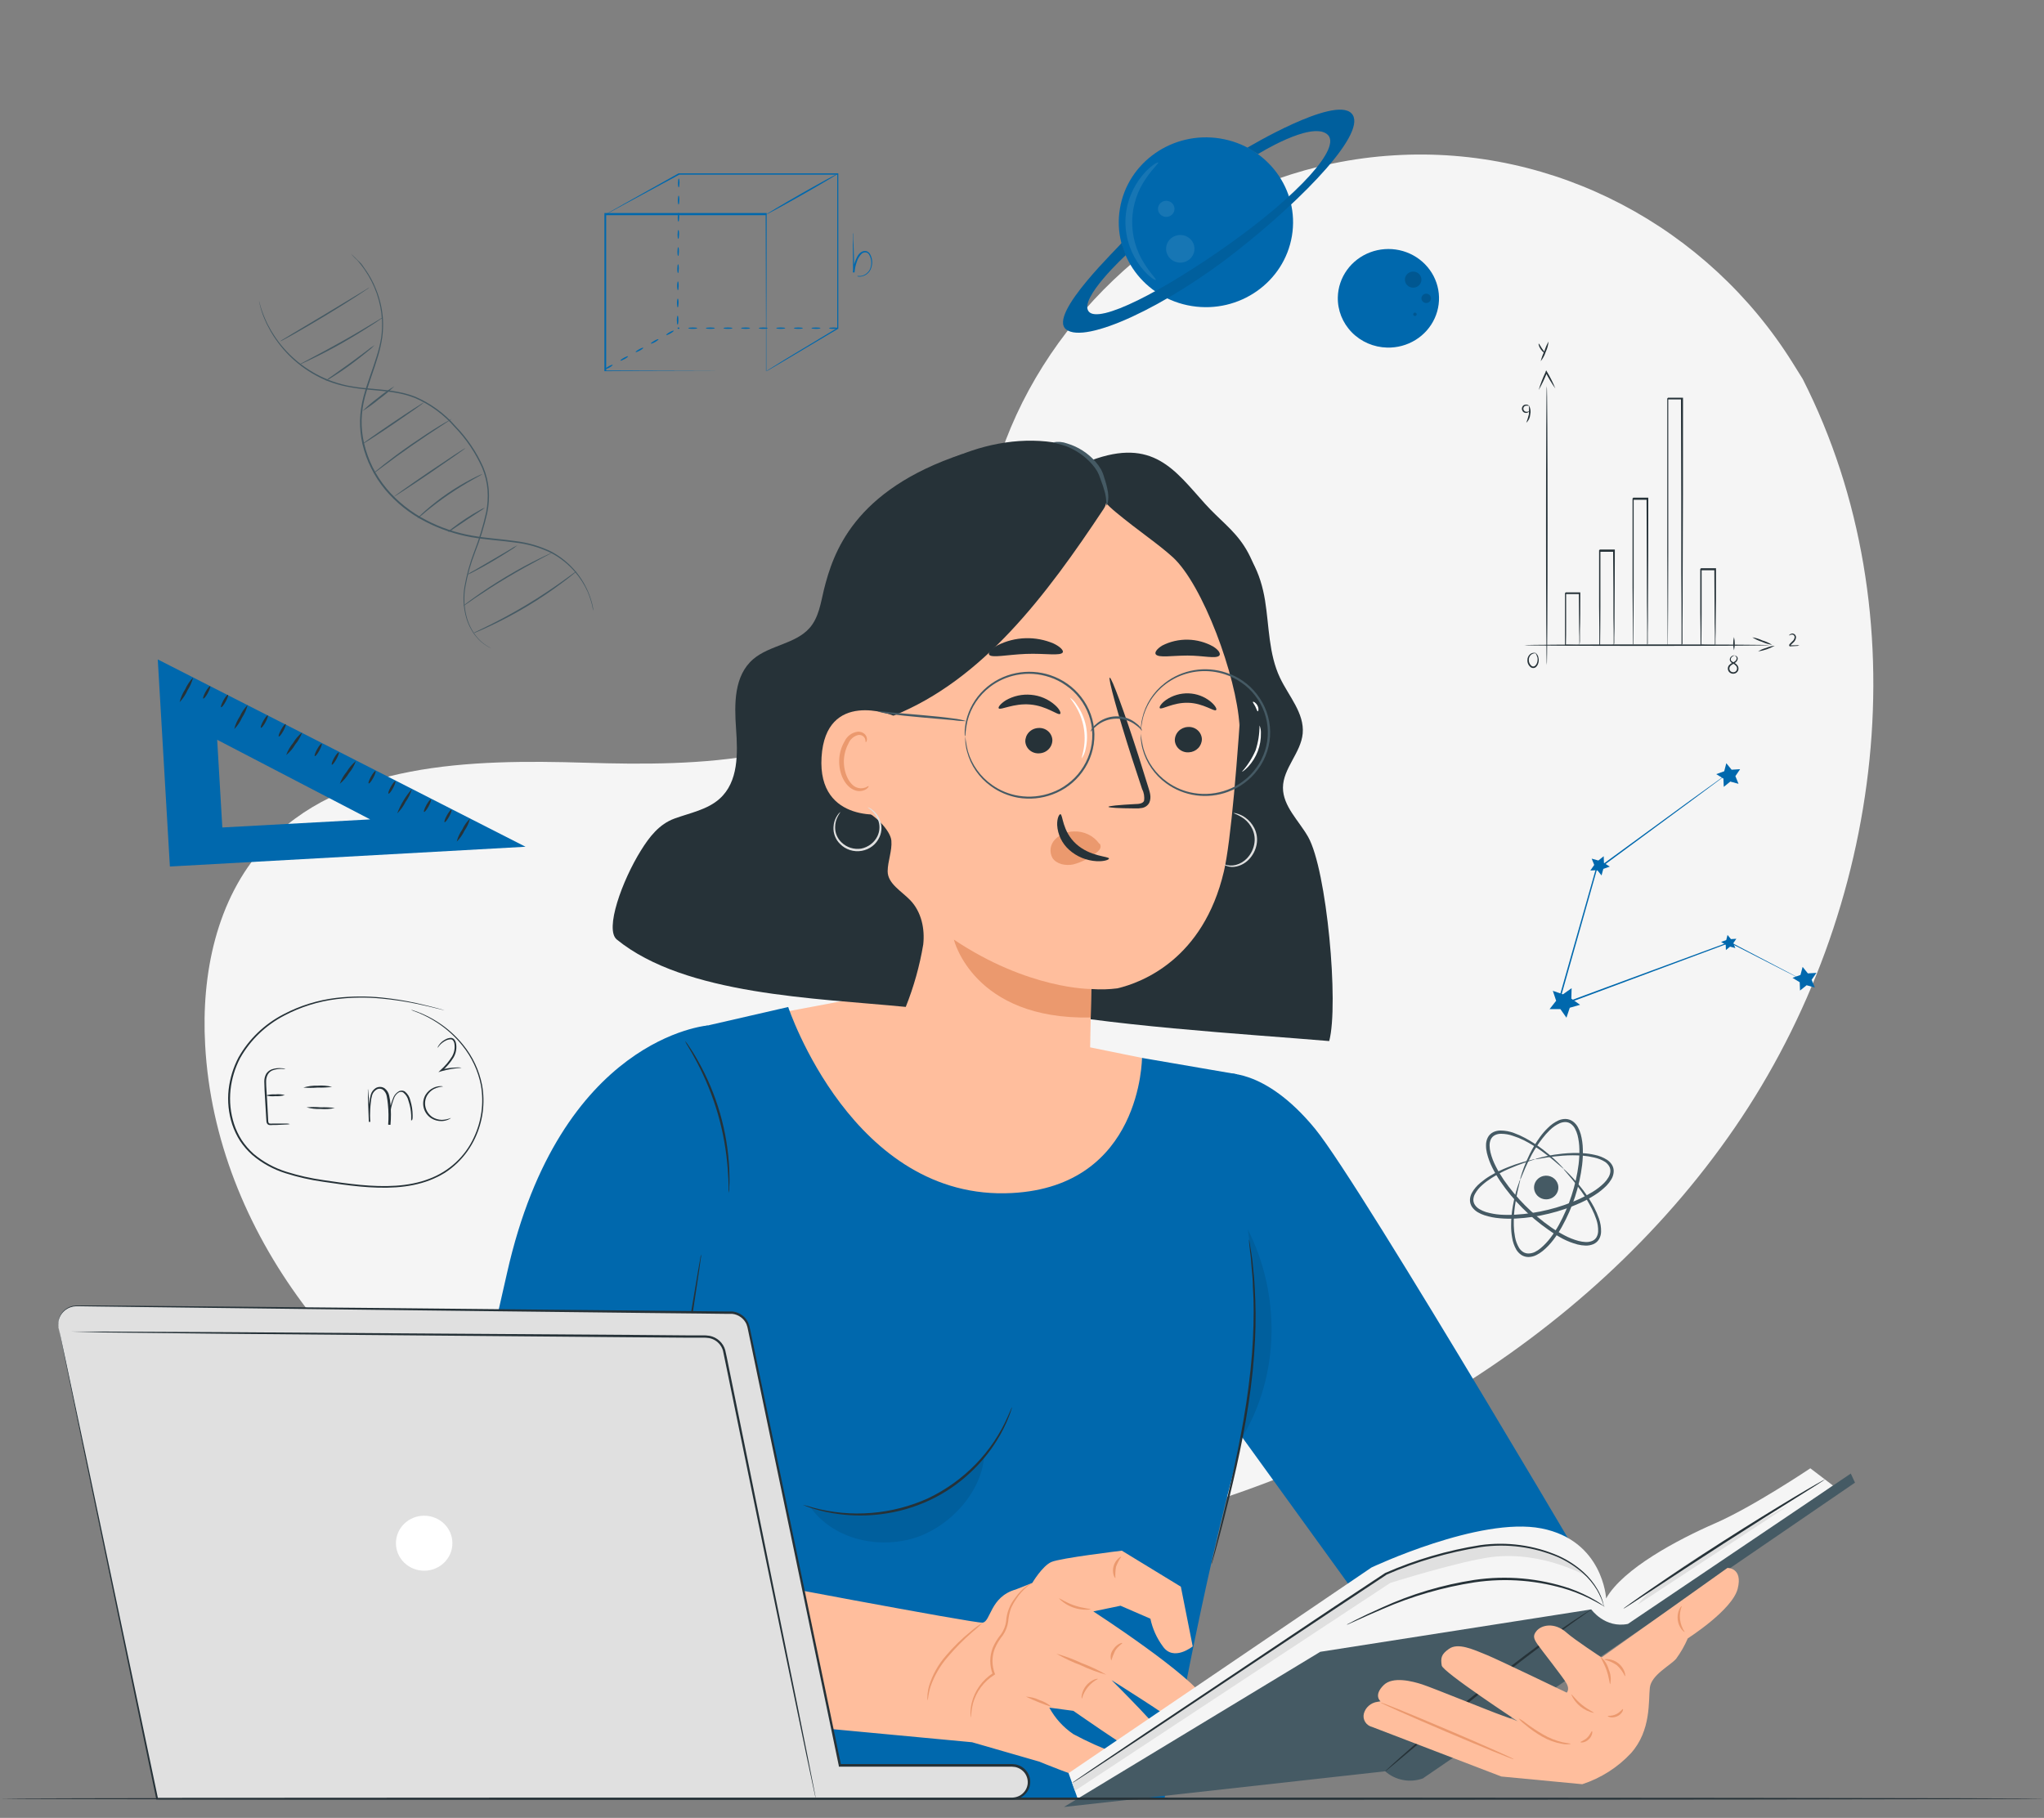 <svg width="172" height="153" viewBox="0 0 172 153" fill="none" xmlns="http://www.w3.org/2000/svg">
<rect x="0" y="0" width="172" height="153" fill="#808080" stroke="none"/>
<g id="Ilustration - Home Page">
<g id="background-simple">
<path id="Vector" d="M151.696 31.898L150.851 30.543C143.724 19.125 130.868 12.24 117.32 13.073C115.574 13.177 113.839 13.409 112.129 13.766C99.804 16.337 89.079 25.418 84.629 37.053C82.013 43.893 81.283 51.768 76.321 57.198C69.863 64.269 58.901 64.489 49.264 64.195C39.627 63.901 28.639 64.15 22.23 71.248C18.204 75.691 16.928 82.007 17.264 87.958C18.124 103.712 29.387 117.799 43.714 124.803C58.041 131.808 74.897 132.433 90.584 129.355C112.546 125.042 133.438 113.188 145.993 94.888C158.548 76.588 161.729 51.653 151.696 31.898Z" fill="#F5F5F5"/>
</g>
<g id="Elements">
<path id="Vector_2" d="M21.794 25.333C21.81 25.365 21.822 25.398 21.829 25.433L21.913 25.731C21.955 25.895 22.007 26.057 22.069 26.215C22.138 26.401 22.21 26.62 22.321 26.855L22.489 27.227L22.707 27.629C22.782 27.777 22.866 27.92 22.959 28.057C23.055 28.198 23.139 28.355 23.253 28.504C24.326 30.033 25.829 31.228 27.581 31.946C28.112 32.163 28.663 32.331 29.227 32.449C29.826 32.565 30.432 32.647 31.041 32.694C32.29 32.813 33.642 32.88 34.937 33.387C36.245 33.952 37.404 34.798 38.329 35.862C39.307 36.872 40.098 38.041 40.666 39.315C40.923 39.931 41.081 40.581 41.132 41.243C41.177 41.876 41.136 42.511 41.01 43.134C40.755 44.274 40.41 45.394 39.979 46.483C39.611 47.428 39.337 48.405 39.161 49.401C39.019 50.223 39.051 51.064 39.257 51.872C39.413 52.482 39.695 53.055 40.086 53.555C40.333 53.872 40.636 54.144 40.98 54.358C41.213 54.504 41.361 54.559 41.361 54.567C41.229 54.516 41.101 54.453 40.98 54.381C40.627 54.171 40.317 53.901 40.063 53.584C39.658 53.085 39.365 52.508 39.203 51.891C38.987 51.073 38.947 50.22 39.085 49.386C39.26 48.385 39.531 47.402 39.895 46.45C40.319 45.36 40.658 44.24 40.911 43.1C41.029 42.487 41.068 41.862 41.025 41.239C40.974 40.591 40.818 39.954 40.563 39.352C39.999 38.091 39.216 36.934 38.249 35.932C37.337 34.883 36.193 34.048 34.903 33.491C33.639 32.988 32.298 32.921 31.045 32.799C30.432 32.746 29.823 32.662 29.219 32.545C28.645 32.433 28.082 32.269 27.539 32.054C25.772 31.324 24.262 30.107 23.196 28.552C23.081 28.403 22.994 28.247 22.902 28.102C22.811 27.961 22.728 27.816 22.654 27.666L22.44 27.264L22.275 26.892C22.181 26.681 22.1 26.465 22.031 26.245C21.974 26.085 21.926 25.922 21.89 25.757C21.859 25.627 21.832 25.526 21.817 25.456C21.806 25.415 21.799 25.374 21.794 25.333Z" fill="#455A64"/>
<path id="Vector_3" d="M29.559 21.388L29.643 21.462L29.88 21.686C29.983 21.786 30.098 21.92 30.262 22.058C30.426 22.195 30.552 22.4 30.705 22.623C31.091 23.159 31.408 23.739 31.648 24.35C31.975 25.158 32.17 26.011 32.225 26.877C32.251 27.38 32.232 27.885 32.168 28.385C32.09 28.926 31.97 29.461 31.809 29.985C31.492 31.072 31.045 32.188 30.709 33.413C30.544 34.037 30.45 34.677 30.43 35.322C30.415 35.994 30.486 36.665 30.64 37.321C30.962 38.71 31.608 40.009 32.527 41.117C33.448 42.215 34.588 43.121 35.877 43.781C37.073 44.404 38.361 44.841 39.696 45.077C40.972 45.307 42.209 45.367 43.355 45.538C44.428 45.663 45.47 45.97 46.434 46.446C47.809 47.197 48.885 48.377 49.489 49.796C49.653 50.177 49.781 50.572 49.871 50.975C49.894 51.113 49.909 51.217 49.925 51.296C49.927 51.331 49.927 51.368 49.925 51.404C49.925 51.404 49.925 51.366 49.898 51.296C49.871 51.225 49.86 51.117 49.833 50.983C49.739 50.584 49.611 50.193 49.451 49.814C49.183 49.221 48.832 48.666 48.408 48.166C47.847 47.503 47.159 46.952 46.384 46.543C45.426 46.077 44.392 45.779 43.328 45.661C42.182 45.493 40.949 45.438 39.662 45.211C38.315 44.972 37.013 44.533 35.804 43.908C34.499 43.241 33.346 42.324 32.412 41.213C31.488 40.093 30.835 38.784 30.503 37.384C30.351 36.718 30.282 36.037 30.296 35.355C30.317 34.702 30.412 34.053 30.579 33.42C30.904 32.184 31.373 31.068 31.694 29.989C31.862 29.472 31.99 28.943 32.076 28.407C32.144 27.914 32.166 27.415 32.141 26.918C32.053 25.405 31.545 23.944 30.671 22.69C30.522 22.463 30.365 22.285 30.239 22.117C30.113 21.95 29.987 21.827 29.888 21.745L29.662 21.511C29.624 21.473 29.59 21.432 29.559 21.388Z" fill="#455A64"/>
<path id="Vector_4" d="M48.538 48.058C48.448 48.155 48.348 48.243 48.24 48.322C48.042 48.489 47.748 48.72 47.377 48.995C46.416 49.719 45.416 50.392 44.383 51.013C43.348 51.633 42.281 52.201 41.186 52.714C40.766 52.911 40.422 53.063 40.185 53.16C40.063 53.221 39.935 53.268 39.803 53.302C39.917 53.231 40.035 53.169 40.158 53.115L41.144 52.635C41.972 52.226 43.103 51.63 44.31 50.905C45.517 50.179 46.571 49.461 47.32 48.925L48.202 48.285C48.308 48.201 48.42 48.125 48.538 48.058Z" fill="#455A64"/>
<path id="Vector_5" d="M46.487 46.495C46.393 46.563 46.292 46.621 46.185 46.669L45.353 47.109C44.65 47.481 43.687 48.009 42.645 48.631C41.602 49.252 40.685 49.855 40.028 50.298L39.264 50.827C39.171 50.894 39.073 50.955 38.97 51.009C39.051 50.927 39.139 50.852 39.234 50.786C39.41 50.648 39.669 50.458 39.998 50.227C40.643 49.762 41.56 49.152 42.603 48.527C43.645 47.901 44.619 47.384 45.334 47.038C45.693 46.859 45.983 46.722 46.189 46.632C46.284 46.579 46.384 46.532 46.487 46.495Z" fill="#455A64"/>
<path id="Vector_6" d="M43.546 45.892C43.362 46.048 43.163 46.189 42.954 46.312C42.572 46.554 42.056 46.882 41.468 47.228C40.88 47.574 40.342 47.868 39.94 48.076C39.731 48.198 39.511 48.301 39.283 48.385C39.476 48.245 39.681 48.12 39.895 48.013L41.4 47.135L42.904 46.253C43.106 46.113 43.321 45.992 43.546 45.892Z" fill="#455A64"/>
<path id="Vector_7" d="M40.804 42.728C40.667 42.85 40.517 42.956 40.357 43.044L39.253 43.767L38.157 44.511C38.013 44.623 37.856 44.719 37.691 44.797C37.81 44.655 37.949 44.53 38.103 44.425C38.37 44.217 38.749 43.945 39.18 43.658C39.612 43.372 40.013 43.13 40.326 42.966C40.474 42.867 40.635 42.787 40.804 42.728Z" fill="#455A64"/>
<path id="Vector_8" d="M40.586 39.907C40.586 39.926 40.261 40.097 39.738 40.391C39.215 40.685 38.5 41.113 37.748 41.627C36.995 42.14 36.338 42.654 35.876 43.033C35.633 43.25 35.378 43.453 35.112 43.644C35.164 43.574 35.223 43.509 35.288 43.45C35.406 43.331 35.586 43.167 35.811 42.966C36.988 41.931 38.29 41.04 39.688 40.313C39.955 40.175 40.177 40.071 40.33 40C40.41 39.958 40.496 39.927 40.586 39.907Z" fill="#455A64"/>
<path id="Vector_9" d="M39.154 37.719C39.173 37.748 37.832 38.69 36.159 39.829C34.486 40.968 33.104 41.861 33.104 41.835C33.104 41.809 34.422 40.86 36.094 39.725C37.767 38.59 39.131 37.689 39.154 37.719Z" fill="#455A64"/>
<path id="Vector_10" d="M38.012 35.251C37.932 35.322 37.845 35.385 37.752 35.437C37.561 35.564 37.32 35.724 37.03 35.91C36.419 36.308 35.578 36.866 34.666 37.499C33.753 38.132 32.943 38.727 32.374 39.159L31.679 39.673C31.598 39.74 31.509 39.798 31.415 39.847C31.484 39.767 31.562 39.694 31.648 39.632C31.801 39.501 32.03 39.315 32.317 39.088C32.89 38.638 33.692 38.031 34.608 37.399C35.525 36.766 36.373 36.215 36.996 35.836C37.309 35.646 37.565 35.497 37.76 35.396C37.838 35.34 37.923 35.291 38.012 35.251Z" fill="#455A64"/>
<path id="Vector_11" d="M35.655 33.885C35.678 33.911 34.539 34.715 33.118 35.679C31.698 36.643 30.525 37.395 30.502 37.369C30.479 37.343 31.621 36.535 33.042 35.575C34.463 34.615 35.636 33.856 35.655 33.885Z" fill="#455A64"/>
<path id="Vector_12" d="M33.184 32.508C32.779 32.907 32.342 33.275 31.877 33.606C31.441 33.973 30.977 34.307 30.491 34.607C30.897 34.204 31.334 33.831 31.797 33.491C32.234 33.131 32.697 32.802 33.184 32.508Z" fill="#455A64"/>
<path id="Vector_13" d="M31.518 29.051C31.348 29.234 31.162 29.402 30.961 29.553C30.605 29.847 30.101 30.245 29.528 30.67C28.955 31.094 28.424 31.444 28.031 31.693C27.826 31.838 27.608 31.962 27.378 32.065C27.567 31.901 27.769 31.75 27.981 31.615C28.363 31.347 28.883 30.979 29.452 30.566C30.021 30.152 30.533 29.765 30.903 29.486C31.096 29.325 31.302 29.18 31.518 29.051Z" fill="#455A64"/>
<path id="Vector_14" d="M32.236 26.699C32.158 26.772 32.072 26.837 31.98 26.892C31.816 27.011 31.568 27.175 31.262 27.372C30.647 27.77 29.784 28.303 28.81 28.861C27.836 29.419 26.931 29.873 26.27 30.193C25.942 30.353 25.671 30.48 25.483 30.566C25.389 30.616 25.289 30.656 25.186 30.685C25.272 30.623 25.364 30.57 25.461 30.525L26.224 30.119C26.874 29.78 27.752 29.304 28.741 28.753C29.731 28.202 30.582 27.689 31.209 27.309L31.95 26.862C32.039 26.797 32.135 26.742 32.236 26.699Z" fill="#455A64"/>
<path id="Vector_15" d="M31.091 24.186C31.004 24.262 30.91 24.331 30.812 24.391C30.628 24.518 30.361 24.696 30.025 24.916C29.357 25.348 28.425 25.936 27.382 26.565C26.339 27.194 25.388 27.744 24.708 28.131C24.361 28.325 24.078 28.481 23.879 28.586C23.779 28.643 23.674 28.693 23.566 28.734C23.655 28.661 23.751 28.596 23.853 28.541L24.662 28.053L27.336 26.457L30.01 24.841L30.819 24.35C30.904 24.287 30.995 24.233 31.091 24.186Z" fill="#455A64"/>
<path id="Vector_16" d="M131.589 98.379C131.57 98.398 131.288 98.122 130.738 97.665C130.463 97.438 130.123 97.162 129.71 96.868C129.245 96.535 128.755 96.236 128.244 95.975C127.949 95.827 127.642 95.703 127.327 95.603C126.996 95.485 126.647 95.425 126.296 95.424C126.122 95.424 125.951 95.463 125.795 95.539C125.643 95.616 125.522 95.741 125.452 95.893C125.378 96.06 125.342 96.24 125.348 96.421C125.352 96.617 125.377 96.812 125.425 97.002C125.527 97.405 125.676 97.796 125.868 98.167C126.069 98.561 126.295 98.942 126.544 99.309C127.614 100.849 128.953 102.193 130.501 103.281C130.867 103.536 131.25 103.767 131.647 103.973C132.022 104.173 132.419 104.33 132.831 104.442C133.024 104.494 133.223 104.525 133.423 104.535C133.608 104.545 133.793 104.516 133.965 104.449C134.127 104.387 134.261 104.273 134.347 104.125C134.429 103.976 134.474 103.811 134.481 103.642C134.492 103.298 134.44 102.955 134.328 102.629C134.224 102.319 134.096 102.017 133.946 101.725C133.691 101.22 133.399 100.733 133.071 100.27C132.781 99.86 132.514 99.525 132.285 99.246C131.834 98.699 131.559 98.413 131.578 98.394C131.597 98.375 131.662 98.45 131.803 98.58C131.945 98.71 132.139 98.904 132.38 99.168C132.676 99.488 132.955 99.822 133.217 100.169C133.566 100.631 133.878 101.119 134.149 101.628C134.304 101.929 134.438 102.24 134.55 102.559C134.678 102.917 134.739 103.295 134.729 103.675C134.725 103.884 134.67 104.09 134.569 104.274C134.459 104.472 134.284 104.628 134.072 104.717C133.862 104.803 133.635 104.842 133.408 104.833C133.184 104.826 132.963 104.795 132.747 104.74C132.313 104.624 131.894 104.462 131.498 104.256C131.084 104.034 130.686 103.786 130.306 103.511C128.719 102.408 127.351 101.034 126.269 99.455C126.012 99.078 125.781 98.685 125.578 98.279C125.38 97.886 125.227 97.472 125.123 97.047C125.071 96.836 125.045 96.62 125.047 96.403C125.041 96.181 125.088 95.96 125.184 95.759C125.282 95.555 125.448 95.388 125.654 95.286C125.847 95.195 126.058 95.148 126.273 95.149C126.657 95.153 127.037 95.223 127.396 95.357C127.719 95.474 128.033 95.615 128.335 95.778C128.849 96.055 129.34 96.373 129.802 96.727C130.211 97.039 130.543 97.326 130.806 97.572C131.07 97.817 131.265 98.014 131.391 98.152C131.517 98.29 131.597 98.372 131.589 98.379Z" fill="#455A64"/>
<path id="Vector_17" d="M127.927 99.272C127.949 99.272 127.839 99.644 127.694 100.307C127.621 100.642 127.541 101.051 127.476 101.528C127.402 102.067 127.371 102.61 127.384 103.154C127.392 103.468 127.425 103.78 127.483 104.088C127.539 104.416 127.654 104.731 127.823 105.019C127.91 105.16 128.027 105.28 128.167 105.372C128.307 105.46 128.471 105.505 128.637 105.499C128.819 105.494 128.997 105.451 129.16 105.372C129.333 105.286 129.495 105.18 129.641 105.056C129.954 104.792 130.234 104.495 130.478 104.17C130.736 103.827 130.969 103.468 131.177 103.095C132.045 101.508 132.608 99.78 132.838 97.996C132.888 97.575 132.91 97.151 132.903 96.727C132.897 96.324 132.845 95.923 132.747 95.532C132.697 95.349 132.628 95.172 132.54 95.004C132.46 94.847 132.345 94.71 132.204 94.602C132.073 94.501 131.913 94.444 131.746 94.438C131.578 94.435 131.411 94.468 131.257 94.534C130.949 94.674 130.668 94.866 130.428 95.1C130.198 95.321 129.986 95.558 129.794 95.811C129.457 96.245 129.155 96.704 128.893 97.184C128.664 97.609 128.488 97.988 128.35 98.301C128.075 98.93 127.949 99.287 127.927 99.28C127.93 99.187 127.949 99.095 127.984 99.008C128.033 98.833 128.114 98.58 128.232 98.264C128.35 97.947 128.515 97.553 128.732 97.114C128.98 96.613 129.27 96.134 129.599 95.681C129.792 95.415 130.008 95.165 130.245 94.936C130.502 94.673 130.806 94.457 131.143 94.3C131.331 94.217 131.536 94.175 131.742 94.177C131.966 94.183 132.182 94.256 132.361 94.386C132.535 94.517 132.678 94.683 132.781 94.873C132.883 95.06 132.962 95.257 133.018 95.461C133.127 95.873 133.186 96.295 133.194 96.719C133.207 97.158 133.188 97.597 133.136 98.033C132.914 99.859 132.337 101.627 131.437 103.243C131.221 103.632 130.977 104.005 130.707 104.36C130.449 104.702 130.15 105.013 129.817 105.287C129.652 105.422 129.471 105.538 129.279 105.633C129.082 105.732 128.866 105.788 128.645 105.796C128.422 105.802 128.204 105.741 128.018 105.622C127.848 105.506 127.705 105.356 127.598 105.182C127.417 104.865 127.297 104.518 127.243 104.159C127.186 103.838 127.158 103.513 127.159 103.188C127.156 102.631 127.203 102.076 127.3 101.528C127.369 101.117 127.46 100.709 127.571 100.307C127.663 99.976 127.751 99.723 127.812 99.563C127.832 99.46 127.87 99.361 127.927 99.272Z" fill="#455A64"/>
<path id="Vector_18" d="M129.179 97.557C129.179 97.583 128.797 97.679 128.152 97.91C127.823 98.026 127.426 98.174 126.972 98.372C126.463 98.594 125.972 98.856 125.505 99.153C125.234 99.323 124.978 99.514 124.741 99.726C124.484 99.943 124.27 100.204 124.111 100.497C124.033 100.642 123.989 100.802 123.981 100.966C123.978 101.129 124.027 101.289 124.122 101.424C124.221 101.567 124.352 101.686 124.504 101.773C124.671 101.87 124.847 101.949 125.031 102.008C125.427 102.126 125.834 102.201 126.246 102.231C126.681 102.259 127.117 102.259 127.552 102.231C128.472 102.178 129.383 102.04 130.276 101.818C131.17 101.601 132.04 101.302 132.877 100.925C133.272 100.744 133.654 100.539 134.023 100.311C134.371 100.1 134.693 99.85 134.981 99.566C135.117 99.431 135.235 99.28 135.333 99.116C135.427 98.968 135.487 98.802 135.508 98.629C135.526 98.468 135.492 98.305 135.413 98.163C135.327 98.017 135.21 97.89 135.069 97.791C134.784 97.614 134.468 97.488 134.137 97.419C133.825 97.344 133.507 97.293 133.186 97.266C132.629 97.224 132.07 97.224 131.513 97.266C131.02 97.303 130.596 97.356 130.249 97.404C129.561 97.508 129.183 97.594 129.176 97.568C129.259 97.524 129.349 97.492 129.443 97.475C129.619 97.423 129.882 97.356 130.23 97.285C130.577 97.214 130.994 97.147 131.498 97.095C132.065 97.037 132.636 97.024 133.205 97.058C133.538 97.077 133.869 97.125 134.194 97.199C134.56 97.271 134.909 97.41 135.222 97.609C135.395 97.72 135.539 97.868 135.646 98.04C135.759 98.228 135.809 98.445 135.787 98.662C135.768 98.876 135.698 99.084 135.585 99.269C135.477 99.45 135.349 99.618 135.203 99.771C134.9 100.079 134.562 100.351 134.194 100.582C133.818 100.822 133.425 101.038 133.018 101.226C132.159 101.616 131.264 101.924 130.344 102.146C129.432 102.372 128.5 102.511 127.56 102.559C127.111 102.583 126.66 102.576 126.212 102.536C125.777 102.503 125.347 102.419 124.932 102.287C124.726 102.222 124.529 102.133 124.344 102.023C124.156 101.91 123.995 101.761 123.87 101.584C123.749 101.402 123.688 101.189 123.695 100.973C123.704 100.77 123.76 100.572 123.859 100.393C124.039 100.075 124.277 99.793 124.562 99.559C124.814 99.345 125.083 99.15 125.368 98.978C125.855 98.689 126.366 98.44 126.895 98.234C127.291 98.075 127.696 97.936 128.106 97.817C128.442 97.72 128.71 97.657 128.889 97.62C128.982 97.584 129.08 97.562 129.179 97.557Z" fill="#455A64"/>
<path id="Vector_19" d="M131.104 99.704C131.153 99.895 131.143 100.097 131.075 100.282C131.007 100.468 130.883 100.63 130.721 100.747C130.558 100.865 130.363 100.933 130.161 100.942C129.959 100.952 129.758 100.903 129.585 100.801C129.411 100.7 129.272 100.55 129.186 100.372C129.099 100.194 129.069 99.994 129.099 99.799C129.129 99.604 129.217 99.422 129.353 99.276C129.489 99.13 129.667 99.026 129.863 98.978C130.126 98.915 130.405 98.956 130.637 99.092C130.87 99.228 131.038 99.448 131.104 99.704Z" fill="#455A64"/>
<path id="Vector_20" d="M151.97 82.618L151.856 82.566L151.523 82.402L150.244 81.754L145.542 79.346H145.584L131.101 84.739L130.971 84.787L131.009 84.657L131.452 83.098C132.464 79.54 133.423 76.172 134.263 73.209V73.187L142.284 67.329L144.576 65.676L145.183 65.241L145.34 65.133C145.373 65.106 145.392 65.094 145.397 65.099L145.347 65.14L145.195 65.259L144.599 65.706L142.338 67.385L134.34 73.284L134.362 73.25C133.522 76.227 132.571 79.577 131.563 83.146C131.41 83.678 131.261 84.21 131.12 84.706L131.028 84.624L145.542 79.268H145.565L150.244 81.713L151.508 82.379L151.837 82.558L151.97 82.618Z" fill="#0068AD"/>
<path id="Vector_21" d="M132.961 84.568L132.094 84.817L131.815 85.654L131.303 84.929H130.398L130.948 84.229L130.669 83.392L131.521 83.686L132.25 83.168L132.227 84.05L132.961 84.568Z" fill="#0068AD"/>
<path id="Vector_22" d="M135.462 72.937L134.916 73.131L134.767 73.682L134.408 73.235L133.824 73.269L134.152 72.796L133.938 72.267L134.5 72.424L134.95 72.063L134.97 72.632L135.462 72.937Z" fill="#0068AD"/>
<path id="Vector_23" d="M146.428 64.738L146.031 65.323L146.295 65.97L145.603 65.781L145.053 66.227L145.023 65.527L144.419 65.155L145.091 64.913L145.267 64.236L145.714 64.783L146.428 64.738Z" fill="#0068AD"/>
<path id="Vector_24" d="M152.849 81.881L152.448 82.465L152.715 83.113L152.024 82.923L151.47 83.369L151.443 82.67L150.836 82.298L151.508 82.056L151.688 81.378L152.131 81.925L152.849 81.881Z" fill="#0068AD"/>
<path id="Vector_25" d="M146.111 79.011L145.856 79.383L146.027 79.796L145.584 79.674L145.233 79.96L145.218 79.514L144.828 79.275L145.26 79.119L145.37 78.688L145.657 79.041L146.111 79.011Z" fill="#0068AD"/>
<path id="Vector_26" d="M108.714 19.857C109.366 15.963 106.655 12.29 102.658 11.654C98.66 11.018 94.891 13.66 94.239 17.555C93.586 21.45 96.298 25.123 100.295 25.759C104.292 26.395 108.062 23.752 108.714 19.857Z" fill="#0068AD"/>
<g id="Group" opacity="0.3">
<path id="Vector_27" opacity="0.3" d="M100.514 20.941C100.514 21.172 100.444 21.397 100.313 21.588C100.181 21.78 99.995 21.929 99.776 22.017C99.558 22.105 99.317 22.129 99.085 22.084C98.853 22.039 98.64 21.928 98.473 21.765C98.306 21.602 98.192 21.394 98.146 21.168C98.1 20.942 98.124 20.708 98.214 20.495C98.305 20.282 98.458 20.101 98.654 19.973C98.851 19.845 99.082 19.776 99.319 19.776C99.636 19.776 99.94 19.899 100.164 20.117C100.388 20.336 100.514 20.632 100.514 20.941Z" fill="white"/>
</g>
<g id="Group_2" opacity="0.3">
<path id="Vector_28" opacity="0.3" d="M98.833 17.577C98.833 17.711 98.792 17.842 98.716 17.953C98.64 18.064 98.531 18.151 98.404 18.203C98.277 18.254 98.137 18.267 98.002 18.241C97.868 18.215 97.744 18.15 97.647 18.056C97.549 17.961 97.483 17.84 97.456 17.709C97.429 17.577 97.443 17.441 97.496 17.317C97.548 17.194 97.638 17.088 97.752 17.014C97.866 16.939 98.001 16.899 98.138 16.899C98.322 16.899 98.499 16.971 98.63 17.098C98.76 17.225 98.833 17.397 98.833 17.577Z" fill="white"/>
</g>
<path id="Vector_29" d="M94.368 20.45C94.403 20.573 88.093 26.472 89.72 27.73C91.347 28.988 98.188 25.761 104.02 21.172C109.852 16.583 115.177 11.008 113.718 9.534C112.259 8.06 104.975 12.426 104.975 12.426L105.861 12.966C105.861 12.966 110.265 10.211 111.659 11.28C113.053 12.348 109.081 16.527 103.474 20.517C97.867 24.506 92.447 27.305 91.607 26.211C90.766 25.117 94.735 21.473 94.735 21.473L94.368 20.45Z" fill="#0068AD"/>
<g id="Group_3" opacity="0.3">
<path id="Vector_30" opacity="0.3" d="M94.368 20.45C94.403 20.573 88.093 26.472 89.72 27.73C91.347 28.988 98.188 25.761 104.02 21.172C109.853 16.583 115.177 11.008 113.718 9.534C112.259 8.06 104.975 12.426 104.975 12.426L105.861 12.966C105.861 12.966 110.265 10.211 111.659 11.28C113.053 12.348 109.081 16.527 103.474 20.517C97.867 24.506 92.447 27.305 91.607 26.211C90.767 25.117 94.735 21.473 94.735 21.473L94.368 20.45Z" fill="black"/>
</g>
<g id="Group_4" opacity="0.3">
<path id="Vector_31" opacity="0.3" d="M97.459 13.676C97.516 13.747 97.019 14.156 96.458 14.983C95.712 16.042 95.3 17.29 95.274 18.575C95.247 19.859 95.607 21.123 96.309 22.21C96.84 23.055 97.317 23.487 97.256 23.554C97.195 23.621 96.63 23.271 95.977 22.437C95.599 21.941 95.299 21.393 95.087 20.811C94.545 19.363 94.578 17.77 95.178 16.345C95.413 15.771 95.735 15.236 96.133 14.756C96.806 13.937 97.409 13.628 97.459 13.676Z" fill="white"/>
</g>
<path id="Vector_32" d="M112.576 25.009C112.596 24.188 112.865 23.392 113.35 22.721C113.834 22.049 114.512 21.533 115.298 21.236C116.083 20.941 116.941 20.878 117.763 21.057C118.585 21.236 119.335 21.649 119.916 22.243C120.497 22.837 120.885 23.586 121.029 24.395C121.174 25.203 121.069 26.035 120.728 26.786C120.387 27.537 119.826 28.172 119.114 28.611C118.403 29.051 117.574 29.275 116.732 29.255C115.603 29.229 114.531 28.767 113.752 27.971C112.972 27.174 112.549 26.109 112.576 25.009Z" fill="#0068AD"/>
<g id="Group_5" opacity="0.4">
<path id="Vector_33" opacity="0.4" d="M118.221 23.52C118.224 23.386 118.268 23.256 118.347 23.146C118.426 23.037 118.537 22.952 118.665 22.904C118.794 22.855 118.934 22.845 119.068 22.875C119.203 22.904 119.325 22.971 119.42 23.069C119.515 23.166 119.578 23.288 119.601 23.42C119.625 23.552 119.607 23.688 119.551 23.811C119.495 23.933 119.403 24.037 119.287 24.108C119.17 24.18 119.035 24.216 118.897 24.212C118.806 24.211 118.716 24.191 118.633 24.155C118.55 24.119 118.474 24.068 118.411 24.003C118.349 23.939 118.299 23.863 118.267 23.78C118.234 23.698 118.219 23.609 118.221 23.52Z" fill="black"/>
</g>
<g id="Group_6" opacity="0.4">
<path id="Vector_34" opacity="0.4" d="M119.612 25.098C119.614 25.02 119.64 24.944 119.687 24.88C119.734 24.816 119.8 24.768 119.875 24.74C119.951 24.713 120.033 24.708 120.111 24.727C120.189 24.745 120.26 24.786 120.315 24.843C120.369 24.901 120.405 24.974 120.417 25.051C120.429 25.129 120.417 25.208 120.382 25.279C120.348 25.35 120.292 25.409 120.223 25.449C120.154 25.489 120.074 25.508 119.994 25.504C119.889 25.497 119.79 25.451 119.719 25.376C119.648 25.3 119.609 25.201 119.612 25.098Z" fill="black"/>
</g>
<g id="Group_7" opacity="0.4">
<path id="Vector_35" opacity="0.4" d="M119.065 26.308C119.105 26.309 119.143 26.325 119.171 26.353C119.199 26.381 119.214 26.418 119.214 26.457C119.214 26.476 119.21 26.495 119.202 26.512C119.194 26.529 119.182 26.545 119.168 26.558C119.154 26.571 119.137 26.582 119.119 26.588C119.101 26.595 119.081 26.599 119.062 26.598C119.042 26.598 119.022 26.594 119.004 26.587C118.986 26.579 118.97 26.568 118.956 26.554C118.943 26.54 118.932 26.524 118.925 26.506C118.918 26.488 118.915 26.468 118.916 26.449C118.917 26.411 118.934 26.375 118.961 26.349C118.989 26.323 119.027 26.308 119.065 26.308Z" fill="black"/>
</g>
<path id="Vector_36" d="M130.161 55.966C130.123 55.966 130.096 50.711 130.096 44.232C130.096 37.752 130.123 32.497 130.161 32.497C130.199 32.497 130.226 37.748 130.226 44.232C130.226 50.715 130.195 55.966 130.161 55.966Z" fill="#263238"/>
<path id="Vector_37" d="M130.879 32.698C130.572 32.265 130.299 31.809 130.062 31.336H130.176V31.366C129.979 31.869 129.746 32.358 129.477 32.828C129.628 32.31 129.822 31.805 130.058 31.317V31.288L130.111 31.169L130.172 31.28C130.447 31.734 130.683 32.208 130.879 32.698Z" fill="#263238"/>
<path id="Vector_38" d="M130.027 29.724C130.004 29.751 129.806 29.624 129.645 29.39C129.485 29.155 129.447 28.928 129.481 28.921C129.515 28.913 129.607 29.107 129.752 29.323C129.897 29.538 130.05 29.698 130.027 29.724Z" fill="#263238"/>
<path id="Vector_39" d="M129.649 30.402C129.722 30.113 129.824 29.833 129.955 29.564C130.042 29.28 130.16 29.006 130.306 28.745C130.283 29.045 130.204 29.337 130.073 29.609C129.983 29.896 129.839 30.165 129.649 30.402Z" fill="#263238"/>
<path id="Vector_40" d="M128.435 35.586C128.522 35.35 128.596 35.108 128.656 34.864C128.669 34.616 128.669 34.368 128.656 34.12C128.792 34.355 128.831 34.632 128.767 34.894C128.748 35.157 128.63 35.404 128.435 35.586Z" fill="#263238"/>
<path id="Vector_41" d="M128.671 34.607C128.671 34.607 128.641 34.708 128.488 34.745C128.398 34.764 128.303 34.748 128.224 34.7C128.178 34.668 128.14 34.626 128.112 34.577C128.085 34.527 128.069 34.473 128.066 34.417C128.063 34.361 128.073 34.306 128.095 34.254C128.117 34.203 128.151 34.157 128.194 34.12C128.269 34.068 128.362 34.044 128.454 34.053C128.61 34.053 128.664 34.164 128.648 34.172C128.633 34.179 128.568 34.135 128.45 34.142C128.414 34.142 128.379 34.148 128.346 34.162C128.313 34.175 128.284 34.195 128.259 34.22C128.235 34.245 128.216 34.275 128.204 34.308C128.192 34.341 128.187 34.376 128.19 34.41C128.191 34.445 128.2 34.479 128.215 34.51C128.231 34.542 128.253 34.57 128.279 34.593C128.306 34.616 128.337 34.633 128.371 34.644C128.405 34.655 128.441 34.659 128.477 34.656C128.595 34.66 128.656 34.593 128.671 34.607Z" fill="#263238"/>
<path id="Vector_42" d="M148.911 54.299C148.911 54.333 144.297 54.362 138.598 54.362C132.9 54.362 128.286 54.333 128.286 54.299C128.286 54.266 132.896 54.236 138.598 54.236C144.301 54.236 148.911 54.266 148.911 54.299Z" fill="#263238"/>
<path id="Vector_43" d="M149.121 54.273C148.822 54.227 148.531 54.14 148.258 54.013C147.974 53.925 147.704 53.8 147.456 53.64C147.75 53.687 148.036 53.776 148.304 53.904C148.593 53.988 148.869 54.112 149.121 54.273Z" fill="#263238"/>
<path id="Vector_44" d="M149.346 54.347C148.911 54.588 148.435 54.751 147.941 54.828C148.151 54.694 148.382 54.593 148.625 54.53C148.853 54.428 149.097 54.367 149.346 54.347Z" fill="#263238"/>
<path id="Vector_45" d="M129.191 54.935C129.262 54.983 129.323 55.045 129.369 55.117C129.415 55.188 129.445 55.269 129.458 55.352C129.504 55.534 129.489 55.726 129.416 55.899C129.374 56.006 129.303 56.1 129.21 56.171C129.153 56.207 129.087 56.226 129.019 56.226C128.951 56.226 128.885 56.207 128.828 56.171C128.731 56.101 128.653 56.008 128.601 55.902C128.549 55.796 128.525 55.678 128.53 55.561C128.527 55.465 128.546 55.371 128.586 55.284C128.626 55.197 128.685 55.12 128.759 55.058C128.809 55.016 128.866 54.985 128.929 54.965C128.991 54.945 129.057 54.938 129.122 54.943C129.214 54.943 129.256 54.984 129.252 54.987C129.248 54.991 129.202 54.987 129.122 54.987C129.009 54.997 128.902 55.045 128.82 55.121C128.761 55.177 128.716 55.245 128.686 55.319C128.656 55.394 128.644 55.473 128.648 55.553C128.646 55.65 128.667 55.746 128.709 55.834C128.752 55.922 128.815 55.999 128.893 56.059C128.931 56.083 128.974 56.095 129.019 56.095C129.064 56.095 129.107 56.083 129.145 56.059C129.221 56.003 129.28 55.929 129.317 55.843C129.384 55.691 129.405 55.523 129.378 55.36C129.338 55.21 129.275 55.067 129.191 54.935Z" fill="#263238"/>
<path id="Vector_46" d="M145.966 55.2C145.966 55.2 146.039 55.159 146.138 55.241C146.167 55.265 146.19 55.296 146.206 55.331C146.221 55.366 146.228 55.404 146.226 55.442C146.216 55.538 146.173 55.629 146.104 55.698C145.958 55.855 145.691 55.914 145.569 56.104C145.541 56.154 145.526 56.209 145.526 56.266C145.526 56.323 145.541 56.378 145.569 56.428C145.601 56.48 145.647 56.522 145.703 56.549C145.758 56.576 145.82 56.587 145.882 56.58C145.944 56.575 146.004 56.552 146.052 56.514C146.1 56.475 146.136 56.423 146.153 56.365C146.172 56.31 146.175 56.252 146.164 56.196C146.153 56.14 146.127 56.088 146.088 56.044C146.011 55.958 145.918 55.886 145.813 55.832C145.756 55.812 145.705 55.779 145.663 55.736C145.62 55.694 145.588 55.643 145.569 55.587C145.558 55.538 145.558 55.488 145.569 55.44C145.58 55.392 145.602 55.346 145.634 55.308C145.679 55.252 145.738 55.208 145.806 55.181C145.916 55.144 145.981 55.151 145.985 55.159C145.989 55.166 145.924 55.159 145.829 55.226C145.773 55.255 145.726 55.297 145.691 55.349C145.669 55.38 145.655 55.415 145.649 55.453C145.643 55.49 145.646 55.528 145.657 55.564C145.695 55.724 146 55.747 146.18 55.974C146.232 56.032 146.267 56.102 146.283 56.178C146.299 56.254 146.295 56.332 146.272 56.406C146.245 56.486 146.195 56.558 146.127 56.611C146.059 56.664 145.976 56.696 145.89 56.703C145.804 56.712 145.717 56.697 145.64 56.659C145.563 56.622 145.498 56.563 145.454 56.491C145.415 56.423 145.394 56.346 145.394 56.268C145.394 56.19 145.415 56.113 145.454 56.044C145.532 55.938 145.638 55.853 145.76 55.799C145.854 55.754 145.942 55.699 146.023 55.635C146.084 55.583 146.124 55.512 146.138 55.434C146.141 55.406 146.138 55.377 146.13 55.349C146.121 55.322 146.107 55.296 146.088 55.274C146.042 55.2 145.966 55.211 145.966 55.2Z" fill="#263238"/>
<path id="Vector_47" d="M145.913 54.731C145.825 54.363 145.825 53.981 145.913 53.614C146 53.981 146 54.363 145.913 54.731Z" fill="#263238"/>
<path id="Vector_48" d="M151.424 54.321C151.312 54.361 151.192 54.378 151.073 54.373L150.691 54.396C150.662 54.405 150.632 54.405 150.603 54.396C150.584 54.384 150.57 54.367 150.562 54.347C150.554 54.327 150.552 54.305 150.557 54.284C150.57 54.237 150.598 54.195 150.637 54.165L150.805 53.994C150.92 53.907 150.995 53.78 151.016 53.64C151.019 53.59 151.005 53.54 150.976 53.498C150.947 53.456 150.904 53.425 150.855 53.41C150.777 53.4 150.699 53.415 150.63 53.45C150.572 53.473 150.542 53.488 150.534 53.48C150.527 53.473 150.553 53.447 150.603 53.41C150.677 53.347 150.773 53.316 150.87 53.32C150.946 53.335 151.015 53.376 151.063 53.435C151.111 53.494 151.136 53.568 151.134 53.644C151.12 53.813 151.037 53.969 150.905 54.079L150.729 54.247C150.698 54.273 150.676 54.299 150.676 54.31H150.698H151.08C151.195 54.295 151.311 54.299 151.424 54.321Z" fill="#263238"/>
<path id="Vector_49" d="M132.903 54.299C132.903 54.299 132.903 54.172 132.903 53.953C132.903 53.733 132.903 53.41 132.884 53.034C132.884 52.252 132.861 51.173 132.858 49.937L132.919 50H131.723L131.788 49.937V51.228C131.788 51.642 131.788 52.036 131.788 52.408C131.788 53.153 131.788 53.785 131.769 54.295L131.731 54.258L132.602 54.277C132.808 54.277 132.923 54.277 132.926 54.295C132.826 54.301 132.725 54.301 132.625 54.295L131.731 54.314H131.693V54.277C131.693 53.767 131.693 53.127 131.693 52.39C131.693 52.017 131.693 51.623 131.693 51.21V49.919L131.758 49.855H132.98V49.915C132.98 51.176 132.98 52.274 132.949 53.052C132.949 53.424 132.949 53.73 132.949 53.96C132.944 54.074 132.928 54.188 132.903 54.299Z" fill="#263238"/>
<path id="Vector_50" d="M144.305 54.299C144.3 54.254 144.3 54.209 144.305 54.165C144.305 54.068 144.305 53.949 144.305 53.793C144.305 53.458 144.305 53.004 144.285 52.442C144.285 51.303 144.263 49.725 144.259 47.935L144.324 47.994H143.124L143.189 47.935V48.917C143.189 49.241 143.189 49.557 143.189 49.866C143.189 50.488 143.189 51.072 143.189 51.619C143.189 52.699 143.17 53.614 143.166 54.284L143.132 54.251H144.007H144.243H144.331C144.231 54.257 144.13 54.257 144.03 54.251L143.132 54.269H143.098V54.236C143.098 53.566 143.098 52.65 143.075 51.571C143.075 51.024 143.075 50.454 143.075 49.818C143.075 49.509 143.075 49.193 143.075 48.869V47.886L143.14 47.823H144.4V47.886C144.4 49.703 144.4 51.303 144.373 52.438C144.373 52.993 144.373 53.443 144.354 53.774C144.354 53.916 144.354 54.035 144.354 54.146C144.354 54.258 144.305 54.303 144.305 54.299Z" fill="#263238"/>
<path id="Vector_51" d="M135.787 54.299C135.783 54.245 135.783 54.19 135.787 54.135C135.787 54.016 135.787 53.864 135.787 53.674C135.787 53.268 135.787 52.699 135.768 51.992C135.768 50.566 135.768 48.597 135.741 46.375L135.806 46.439H134.607C134.737 46.312 134.641 46.405 134.672 46.379V47.637C134.672 48.05 134.672 48.452 134.672 48.847C134.672 49.632 134.672 50.373 134.672 51.054C134.672 52.408 134.653 53.525 134.645 54.299L134.614 54.269H135.497H135.73H135.814H135.741H135.512H134.614H134.584V54.239C134.584 53.465 134.584 52.349 134.561 50.994C134.561 50.313 134.561 49.572 134.561 48.787C134.561 48.393 134.561 47.991 134.561 47.578V46.32C134.592 46.29 134.496 46.379 134.626 46.253H135.886V46.312C135.886 48.545 135.867 50.536 135.86 51.973C135.86 52.673 135.86 53.238 135.84 53.64C135.84 53.826 135.84 53.975 135.84 54.087C135.84 54.199 135.787 54.303 135.787 54.299Z" fill="#263238"/>
<path id="Vector_52" d="M138.606 54.273C138.604 54.252 138.604 54.231 138.606 54.21V54.012C138.606 53.841 138.606 53.603 138.606 53.302C138.606 52.68 138.606 51.791 138.587 50.696C138.587 48.486 138.568 45.43 138.556 41.999L138.621 42.062H137.41L137.471 42.002V45.936C137.471 47.179 137.471 48.348 137.471 49.412C137.471 51.526 137.448 53.22 137.441 54.251L137.418 54.228H138.3H138.613C138.613 54.228 138.591 54.228 138.541 54.228H138.327H137.429H137.403V54.202C137.403 53.153 137.403 51.459 137.376 49.364C137.376 48.3 137.376 47.131 137.376 45.888C137.376 45.263 137.376 44.623 137.376 43.964V41.954C137.403 41.924 137.311 42.014 137.441 41.887H138.701V41.95C138.701 45.397 138.701 48.471 138.675 50.693C138.675 51.787 138.675 52.673 138.655 53.298C138.655 53.596 138.655 53.83 138.655 53.998V54.176C138.61 54.258 138.61 54.277 138.606 54.273Z" fill="#263238"/>
<path id="Vector_53" d="M141.497 54.273C141.497 54.273 141.497 54.236 141.497 54.165C141.497 54.094 141.497 53.983 141.497 53.849C141.497 53.569 141.497 53.164 141.497 52.647C141.497 51.601 141.497 50.09 141.478 48.225C141.478 44.503 141.478 39.319 141.451 33.55L141.516 33.614H140.317C140.443 33.491 140.355 33.584 140.382 33.558V37.12C140.382 38.281 140.382 39.412 140.382 40.502C140.382 42.687 140.382 44.712 140.382 46.524C140.382 50.134 140.355 52.877 140.347 54.273H141.245H141.547C141.547 54.273 141.524 54.273 141.474 54.273H141.256H140.347H140.328V54.251C140.328 52.855 140.309 50.112 140.298 46.502C140.298 44.69 140.298 42.665 140.298 40.48C140.298 39.39 140.298 38.247 140.298 37.097V33.543C140.328 33.513 140.233 33.599 140.363 33.472H141.623V33.543C141.623 39.33 141.623 44.514 141.596 48.262C141.596 50.123 141.596 51.612 141.577 52.669C141.577 53.182 141.577 53.581 141.577 53.86C141.577 53.99 141.577 54.09 141.577 54.165C141.577 54.239 141.497 54.277 141.497 54.273Z" fill="#263238"/>
<path id="Vector_54" d="M13.276 55.501L14.296 72.93L44.222 71.266L13.276 55.501ZM18.276 62.264L31.148 68.963L18.708 69.644L18.276 62.264Z" fill="#0068AD"/>
<path id="Vector_55" d="M16.248 57.023C16.152 57.407 15.992 57.773 15.774 58.106C15.613 58.471 15.39 58.807 15.114 59.1C15.207 58.712 15.367 58.342 15.587 58.006C15.75 57.645 15.973 57.313 16.248 57.023Z" fill="#263238"/>
<path id="Vector_56" d="M20.839 59.334C20.743 59.714 20.583 60.075 20.365 60.403C20.207 60.759 19.986 61.085 19.712 61.367C19.805 60.987 19.963 60.626 20.182 60.298C20.339 59.941 20.562 59.614 20.839 59.334Z" fill="#263238"/>
<path id="Vector_57" d="M25.426 61.646C25.293 62.012 25.097 62.353 24.846 62.654C24.65 62.995 24.391 63.298 24.082 63.547C24.214 63.18 24.411 62.838 24.662 62.535C24.86 62.197 25.119 61.895 25.426 61.646Z" fill="#263238"/>
<path id="Vector_58" d="M29.941 64.061C29.812 64.43 29.615 64.773 29.36 65.073C29.16 65.411 28.901 65.713 28.596 65.967C28.725 65.598 28.922 65.254 29.177 64.954C29.377 64.616 29.636 64.314 29.941 64.061Z" fill="#263238"/>
<path id="Vector_59" d="M34.654 66.417C34.542 66.802 34.364 67.166 34.127 67.492C33.95 67.851 33.712 68.178 33.424 68.46C33.708 67.714 34.124 67.022 34.654 66.417Z" fill="#263238"/>
<path id="Vector_60" d="M39.547 68.899C39.457 69.264 39.299 69.61 39.081 69.919C38.922 70.26 38.702 70.572 38.432 70.838C38.524 70.472 38.683 70.126 38.901 69.815C39.056 69.473 39.275 69.163 39.547 68.899Z" fill="#263238"/>
<path id="Vector_61" d="M17.68 57.753C17.73 57.782 17.646 58.036 17.489 58.326C17.333 58.616 17.165 58.821 17.107 58.795C17.05 58.769 17.142 58.512 17.298 58.225C17.455 57.939 17.631 57.734 17.68 57.753Z" fill="#263238"/>
<path id="Vector_62" d="M19.181 58.478C19.235 58.505 19.147 58.761 18.99 59.048C18.834 59.334 18.669 59.547 18.608 59.521C18.547 59.495 18.647 59.238 18.799 58.947C18.952 58.657 19.132 58.456 19.181 58.478Z" fill="#263238"/>
<path id="Vector_63" d="M22.531 60.209C22.581 60.239 22.497 60.492 22.34 60.782C22.184 61.072 22.016 61.281 21.958 61.251C21.901 61.221 21.993 60.968 22.149 60.682C22.306 60.395 22.482 60.183 22.531 60.209Z" fill="#263238"/>
<path id="Vector_64" d="M24.036 60.942C24.086 60.968 24.002 61.225 23.845 61.512C23.688 61.798 23.52 62.01 23.463 61.984C23.406 61.958 23.497 61.702 23.654 61.411C23.811 61.121 23.982 60.916 24.036 60.942Z" fill="#263238"/>
<path id="Vector_65" d="M27.065 62.595C27.119 62.621 27.031 62.878 26.874 63.164C26.717 63.451 26.553 63.663 26.492 63.637C26.431 63.611 26.526 63.354 26.683 63.064C26.84 62.773 27.015 62.572 27.065 62.595Z" fill="#263238"/>
<path id="Vector_66" d="M28.501 63.317C28.555 63.343 28.467 63.6 28.31 63.886C28.153 64.173 27.989 64.385 27.928 64.359C27.867 64.333 27.962 64.072 28.119 63.786C28.276 63.499 28.451 63.317 28.501 63.317Z" fill="#263238"/>
<path id="Vector_67" d="M31.598 64.895C31.648 64.924 31.564 65.178 31.407 65.468C31.251 65.758 31.087 65.963 31.026 65.937C30.964 65.911 31.06 65.654 31.216 65.367C31.373 65.081 31.549 64.869 31.598 64.895Z" fill="#263238"/>
<path id="Vector_68" d="M33.264 65.754C33.314 65.784 33.23 66.037 33.073 66.328C32.917 66.618 32.748 66.826 32.691 66.797C32.634 66.767 32.726 66.514 32.882 66.227C33.039 65.941 33.215 65.728 33.264 65.754Z" fill="#263238"/>
<path id="Vector_69" d="M36.259 67.291C36.308 67.318 36.224 67.574 36.068 67.861C35.911 68.147 35.743 68.36 35.686 68.334C35.628 68.308 35.72 68.051 35.877 67.76C36.033 67.47 36.205 67.266 36.259 67.291Z" fill="#263238"/>
<path id="Vector_70" d="M37.985 68.155C38.035 68.185 37.95 68.442 37.794 68.728C37.637 69.015 37.469 69.227 37.412 69.197C37.355 69.167 37.446 68.914 37.603 68.628C37.76 68.341 37.935 68.129 37.985 68.155Z" fill="#263238"/>
<path id="Vector_71" d="M64.458 31.25C64.458 31.25 64.458 31.228 64.458 31.187C64.458 31.146 64.458 31.079 64.458 31.001C64.458 30.837 64.458 30.599 64.458 30.29C64.458 29.665 64.458 28.757 64.458 27.603C64.458 25.296 64.439 22.02 64.427 18.061L64.484 18.113H50.948L51.009 18.049C51.009 22.888 51.009 27.406 51.009 31.239L50.956 31.183L60.749 31.213H63.507H63.53H60.787L50.956 31.239H50.86V31.183C50.86 27.35 50.86 22.824 50.86 17.994V17.93H50.925H64.462H64.515V17.986C64.515 21.946 64.496 25.247 64.488 27.566C64.488 28.712 64.488 29.616 64.488 30.238C64.488 30.543 64.488 30.774 64.488 30.938V31.176L64.458 31.25Z" fill="#0068AD"/>
<path id="Vector_72" d="M64.458 31.25C64.49 31.224 64.525 31.201 64.561 31.18L64.87 30.986L66.07 30.242L70.477 27.588L70.454 27.629C70.454 24.186 70.454 19.627 70.454 14.636L70.516 14.7H70.481H57.136H57.159L52.602 17.167L51.357 17.845L51.032 18.016L50.921 18.072C50.955 18.048 50.989 18.025 51.025 18.005L51.345 17.819L52.575 17.123L57.097 14.592H70.443H70.542V14.655C70.542 19.646 70.542 24.205 70.542 27.648V27.674H70.519L66.089 30.312L64.878 31.027L64.561 31.209L64.458 31.25Z" fill="#0068AD"/>
<path id="Vector_73" d="M70.5 14.622C70.519 14.651 69.182 15.444 67.513 16.393C65.844 17.342 64.457 18.09 64.457 18.061C64.457 18.031 65.775 17.238 67.448 16.285C69.121 15.332 70.485 14.592 70.5 14.622Z" fill="#0068AD"/>
<path id="Vector_74" d="M51.563 30.707C51.563 30.737 51.449 30.845 51.273 30.942C51.097 31.038 50.937 31.098 50.921 31.068C50.906 31.038 51.032 30.934 51.208 30.834C51.384 30.733 51.544 30.677 51.563 30.707Z" fill="#0068AD"/>
<path id="Vector_75" d="M52.846 29.989C52.866 30.018 52.736 30.126 52.556 30.223C52.377 30.32 52.22 30.38 52.205 30.35C52.19 30.32 52.316 30.216 52.495 30.115C52.675 30.015 52.827 29.959 52.846 29.989Z" fill="#0068AD"/>
<path id="Vector_76" d="M54.13 29.27C54.149 29.3 54.019 29.408 53.843 29.505C53.668 29.602 53.507 29.661 53.488 29.631C53.469 29.602 53.599 29.497 53.779 29.397C53.958 29.296 54.115 29.241 54.13 29.27Z" fill="#0068AD"/>
<path id="Vector_77" d="M55.417 28.552C55.417 28.582 55.303 28.686 55.127 28.787C54.951 28.887 54.791 28.943 54.772 28.913C54.753 28.883 54.886 28.779 55.062 28.678C55.238 28.578 55.398 28.522 55.417 28.552Z" fill="#0068AD"/>
<path id="Vector_78" d="M56.7 27.834C56.7 27.864 56.59 27.968 56.41 28.068C56.23 28.169 56.074 28.225 56.059 28.195C56.043 28.165 56.169 28.061 56.345 27.96C56.521 27.86 56.681 27.804 56.7 27.834Z" fill="#0068AD"/>
<path id="Vector_79" d="M57.025 26.572C57.059 26.572 57.086 26.732 57.086 26.944C57.086 27.156 57.055 27.317 57.017 27.317C56.979 27.317 56.956 27.156 56.956 26.944C56.956 26.732 56.99 26.568 57.025 26.572Z" fill="#0068AD"/>
<path id="Vector_80" d="M57.036 25.128C57.071 25.128 57.102 25.288 57.098 25.5C57.094 25.712 57.067 25.872 57.033 25.872C56.998 25.872 56.968 25.709 56.968 25.5C56.968 25.292 57.002 25.128 57.036 25.128Z" fill="#0068AD"/>
<path id="Vector_81" d="M57.048 23.684C57.082 23.684 57.113 23.848 57.109 24.056C57.105 24.265 57.079 24.428 57.044 24.428C57.01 24.428 56.979 24.265 56.979 24.056C56.979 23.848 57.014 23.684 57.048 23.684Z" fill="#0068AD"/>
<path id="Vector_82" d="M57.059 22.24C57.093 22.24 57.124 22.404 57.12 22.612C57.116 22.821 57.09 22.984 57.055 22.984C57.021 22.984 56.99 22.824 56.994 22.612C56.998 22.4 57.025 22.24 57.059 22.24Z" fill="#0068AD"/>
<path id="Vector_83" d="M57.071 20.8C57.105 20.8 57.136 20.96 57.132 21.172C57.128 21.384 57.101 21.544 57.067 21.544C57.032 21.544 57.002 21.384 57.006 21.172C57.01 20.96 57.036 20.8 57.071 20.8Z" fill="#0068AD"/>
<path id="Vector_84" d="M57.082 19.356C57.12 19.356 57.147 19.516 57.144 19.728C57.14 19.94 57.113 20.1 57.078 20.1C57.044 20.1 57.014 19.936 57.017 19.728C57.021 19.519 57.048 19.356 57.082 19.356Z" fill="#0068AD"/>
<path id="Vector_85" d="M57.094 17.912C57.132 17.912 57.159 18.075 57.155 18.284C57.151 18.492 57.125 18.656 57.09 18.656C57.056 18.656 57.025 18.492 57.029 18.284C57.033 18.075 57.06 17.912 57.094 17.912Z" fill="#0068AD"/>
<path id="Vector_86" d="M57.105 16.468C57.144 16.468 57.17 16.631 57.166 16.84C57.163 17.048 57.136 17.212 57.102 17.212C57.067 17.212 57.036 17.052 57.04 16.84C57.044 16.628 57.071 16.468 57.105 16.468Z" fill="#0068AD"/>
<path id="Vector_87" d="M57.117 15.027C57.155 15.027 57.182 15.187 57.178 15.399C57.174 15.612 57.148 15.772 57.113 15.772C57.079 15.772 57.048 15.612 57.052 15.399C57.056 15.187 57.083 15.027 57.117 15.027Z" fill="#0068AD"/>
<path id="Vector_88" d="M69.763 27.618C69.763 27.588 69.927 27.562 70.145 27.562C70.363 27.562 70.527 27.588 70.527 27.618C70.527 27.648 70.363 27.677 70.145 27.677C69.927 27.677 69.763 27.651 69.763 27.618Z" fill="#0068AD"/>
<path id="Vector_89" d="M68.281 27.618C68.281 27.588 68.445 27.562 68.663 27.562C68.881 27.562 69.045 27.588 69.045 27.618C69.045 27.648 68.877 27.677 68.663 27.677C68.449 27.677 68.281 27.651 68.281 27.618Z" fill="#0068AD"/>
<path id="Vector_90" d="M66.799 27.618C66.799 27.588 66.964 27.562 67.181 27.562C67.399 27.562 67.563 27.588 67.563 27.618C67.563 27.648 67.399 27.677 67.181 27.677C66.964 27.677 66.799 27.651 66.799 27.618Z" fill="#0068AD"/>
<path id="Vector_91" d="M65.317 27.618C65.317 27.588 65.485 27.562 65.699 27.562C65.913 27.562 66.081 27.588 66.081 27.618C66.081 27.648 65.917 27.677 65.699 27.677C65.481 27.677 65.317 27.651 65.317 27.618Z" fill="#0068AD"/>
<path id="Vector_92" d="M63.846 27.618C63.846 27.588 64.011 27.562 64.228 27.562C64.446 27.562 64.61 27.588 64.61 27.618C64.61 27.648 64.446 27.677 64.228 27.677C64.011 27.677 63.846 27.651 63.846 27.618Z" fill="#0068AD"/>
<path id="Vector_93" d="M62.357 27.618C62.357 27.588 62.521 27.562 62.739 27.562C62.957 27.562 63.121 27.588 63.121 27.618C63.121 27.648 62.953 27.677 62.739 27.677C62.525 27.677 62.357 27.651 62.357 27.618Z" fill="#0068AD"/>
<path id="Vector_94" d="M60.875 27.618C60.875 27.588 61.039 27.562 61.257 27.562C61.475 27.562 61.639 27.588 61.639 27.618C61.639 27.648 61.475 27.677 61.257 27.677C61.039 27.677 60.875 27.651 60.875 27.618Z" fill="#0068AD"/>
<path id="Vector_95" d="M59.393 27.618C59.393 27.588 59.561 27.562 59.775 27.562C59.989 27.562 60.157 27.588 60.157 27.618C60.157 27.648 59.993 27.677 59.775 27.677C59.557 27.677 59.393 27.651 59.393 27.618Z" fill="#0068AD"/>
<path id="Vector_96" d="M57.915 27.618C57.915 27.588 58.08 27.562 58.297 27.562C58.515 27.562 58.679 27.588 58.679 27.618C58.679 27.648 58.515 27.677 58.297 27.677C58.08 27.677 57.915 27.651 57.915 27.618Z" fill="#0068AD"/>
<path id="Vector_97" d="M57.018 27.618C57.018 27.588 57.052 27.562 57.095 27.562C57.137 27.562 57.175 27.588 57.175 27.618C57.175 27.648 57.141 27.678 57.095 27.678C57.086 27.679 57.076 27.678 57.068 27.676C57.059 27.674 57.05 27.669 57.043 27.664C57.036 27.658 57.03 27.651 57.026 27.643C57.022 27.636 57.019 27.627 57.018 27.618Z" fill="#0068AD"/>
<path id="Vector_98" d="M72.139 23.223C72.252 23.233 72.366 23.233 72.479 23.223C72.627 23.191 72.767 23.128 72.888 23.038C73.01 22.949 73.11 22.836 73.182 22.705C73.277 22.508 73.323 22.292 73.317 22.074C73.31 21.856 73.251 21.642 73.144 21.451C73.119 21.398 73.082 21.352 73.035 21.316C72.989 21.28 72.934 21.255 72.876 21.243C72.754 21.228 72.631 21.26 72.532 21.332C72.329 21.525 72.18 21.766 72.101 22.032C71.994 22.32 71.93 22.622 71.91 22.928H71.784C71.784 21.972 71.765 21.138 71.765 20.543C71.765 20.264 71.765 20.029 71.765 19.843C71.754 19.759 71.754 19.674 71.765 19.59C71.782 19.673 71.791 19.758 71.791 19.843C71.791 20.029 71.791 20.264 71.822 20.543C71.845 21.138 71.868 21.972 71.887 22.928H71.761C71.781 22.611 71.848 22.297 71.96 21.998C72.012 21.858 72.073 21.721 72.143 21.589C72.212 21.454 72.311 21.335 72.433 21.243C72.496 21.196 72.567 21.163 72.643 21.143C72.719 21.124 72.798 21.12 72.876 21.131C72.95 21.148 73.019 21.181 73.079 21.228C73.138 21.274 73.186 21.332 73.22 21.399C73.333 21.608 73.392 21.841 73.392 22.078C73.392 22.315 73.333 22.548 73.22 22.757C73.141 22.894 73.031 23.012 72.899 23.102C72.767 23.191 72.615 23.25 72.456 23.275C72.37 23.288 72.282 23.288 72.196 23.275C72.174 23.261 72.155 23.243 72.139 23.223Z" fill="#0068AD"/>
<path id="Vector_99" d="M34.597 84.988C34.597 84.988 34.65 84.988 34.753 85.033C34.856 85.078 35.009 85.111 35.204 85.189C35.775 85.409 36.32 85.686 36.831 86.016C37.646 86.538 38.368 87.185 38.97 87.932C39.778 88.92 40.326 90.085 40.567 91.326C40.84 92.839 40.633 94.397 39.975 95.793C39.612 96.57 39.108 97.276 38.485 97.877C38.159 98.191 37.802 98.472 37.419 98.718C37.217 98.829 37.038 98.949 36.808 99.053C36.579 99.157 36.388 99.257 36.163 99.336C34.383 100.024 32.343 100.054 30.296 99.864C29.272 99.767 28.241 99.622 27.191 99.462C26.124 99.313 25.072 99.076 24.047 98.751C23.011 98.43 22.053 97.906 21.232 97.21C20.839 96.86 20.493 96.462 20.201 96.027C19.925 95.592 19.703 95.126 19.54 94.639C19.233 93.691 19.13 92.691 19.239 91.702C19.346 90.759 19.628 89.842 20.071 88.997C20.944 87.452 22.261 86.189 23.86 85.364C25.238 84.639 26.744 84.172 28.299 83.987C29.577 83.84 30.868 83.831 32.148 83.961C33.113 84.061 34.071 84.214 35.017 84.419C35.781 84.59 36.392 84.746 36.797 84.854L37.255 84.985L37.412 85.037L37.251 84.999L36.789 84.884C36.384 84.784 35.785 84.635 35.005 84.475C34.058 84.279 33.101 84.137 32.137 84.047C30.866 83.922 29.585 83.937 28.318 84.091C26.78 84.283 25.291 84.751 23.929 85.472C22.356 86.29 21.062 87.537 20.205 89.06C19.772 89.893 19.499 90.796 19.399 91.725C19.294 92.693 19.396 93.673 19.697 94.602C19.853 95.077 20.069 95.532 20.339 95.956C20.621 96.38 20.957 96.768 21.339 97.11C22.146 97.79 23.085 98.304 24.101 98.621C25.12 98.942 26.165 99.177 27.225 99.325C28.268 99.484 29.303 99.63 30.319 99.726C32.343 99.916 34.371 99.89 36.121 99.213C37.789 98.585 39.136 97.341 39.868 95.752C40.52 94.378 40.73 92.845 40.471 91.353C40.235 90.13 39.699 88.981 38.909 88.003C38.317 87.26 37.608 86.613 36.808 86.086C36.301 85.754 35.763 85.47 35.2 85.238C35.005 85.16 34.856 85.111 34.753 85.07L34.597 84.988Z" fill="#263238"/>
<path id="Vector_100" d="M24.399 94.605C24.298 94.63 24.194 94.643 24.089 94.642L23.238 94.683H22.955C22.847 94.698 22.738 94.698 22.63 94.683C22.562 94.663 22.505 94.618 22.47 94.557C22.441 94.501 22.424 94.441 22.42 94.378L22.397 94.04C22.371 93.571 22.34 93.064 22.309 92.551C22.279 92.037 22.245 91.513 22.241 91.04C22.234 90.808 22.29 90.579 22.401 90.374C22.512 90.204 22.675 90.074 22.867 90.001C23.143 89.908 23.436 89.876 23.727 89.909C23.832 89.911 23.936 89.93 24.036 89.964C23.932 89.973 23.827 89.973 23.723 89.964C23.445 89.953 23.168 89.997 22.909 90.095C22.746 90.169 22.611 90.293 22.527 90.448C22.432 90.635 22.386 90.842 22.393 91.051C22.393 91.505 22.451 92.022 22.474 92.54C22.497 93.057 22.527 93.578 22.554 94.028C22.577 94.248 22.527 94.523 22.684 94.561C22.779 94.574 22.875 94.574 22.97 94.561H24.116C24.212 94.564 24.307 94.579 24.399 94.605Z" fill="#263238"/>
<path id="Vector_101" d="M23.971 92.168C23.714 92.244 23.445 92.274 23.177 92.257C22.909 92.285 22.639 92.265 22.378 92.197C22.635 92.119 22.905 92.089 23.173 92.108C23.441 92.079 23.711 92.1 23.971 92.168Z" fill="#263238"/>
<path id="Vector_102" d="M27.943 91.475C27.542 91.53 27.137 91.55 26.733 91.535C26.331 91.566 25.927 91.566 25.526 91.535C25.914 91.415 26.321 91.361 26.729 91.375C27.137 91.344 27.547 91.377 27.943 91.475Z" fill="#263238"/>
<path id="Vector_103" d="M28.18 93.254C27.787 93.342 27.382 93.37 26.981 93.336C26.58 93.352 26.179 93.305 25.793 93.198C26.189 93.161 26.588 93.161 26.984 93.198C27.384 93.182 27.784 93.201 28.18 93.254Z" fill="#263238"/>
<path id="Vector_104" d="M34.6 94.323C34.6 94.323 34.6 94.162 34.6 93.868C34.582 93.453 34.505 93.042 34.371 92.648C34.31 92.371 34.154 92.123 33.928 91.944C33.864 91.909 33.79 91.892 33.716 91.897C33.642 91.902 33.571 91.927 33.512 91.97C33.377 92.068 33.269 92.195 33.195 92.343C32.889 93.075 32.759 93.865 32.813 94.654H32.664C32.708 94.084 32.7 93.511 32.641 92.942C32.62 92.711 32.587 92.481 32.542 92.253C32.504 92.043 32.39 91.853 32.221 91.717C32.14 91.66 32.042 91.63 31.942 91.63C31.842 91.63 31.745 91.66 31.663 91.717C31.492 91.827 31.367 91.994 31.312 92.186C31.257 92.38 31.221 92.578 31.205 92.778C31.182 92.975 31.163 93.169 31.155 93.359C31.134 93.712 31.134 94.066 31.155 94.419H31.037C31.006 93.582 30.98 92.897 30.96 92.395C30.96 92.171 30.96 91.989 30.96 91.844C30.952 91.779 30.952 91.715 30.96 91.65C30.976 91.714 30.985 91.779 30.987 91.844L31.033 92.395C31.064 92.893 31.11 93.578 31.163 94.412H31.045C31.025 94.055 31.025 93.697 31.045 93.34C31.045 93.15 31.067 92.968 31.09 92.752C31.106 92.543 31.143 92.336 31.201 92.134C31.264 91.909 31.408 91.714 31.606 91.583C31.72 91.513 31.853 91.477 31.988 91.479C32.125 91.48 32.259 91.523 32.37 91.602C32.57 91.758 32.705 91.978 32.752 92.223C32.801 92.457 32.836 92.693 32.859 92.93C32.91 93.509 32.91 94.09 32.859 94.669H32.71C32.659 93.86 32.803 93.05 33.13 92.305C33.217 92.134 33.349 91.987 33.512 91.881C33.59 91.826 33.683 91.795 33.779 91.79C33.875 91.785 33.971 91.808 34.054 91.855C34.301 92.049 34.47 92.322 34.532 92.625C34.658 93.031 34.722 93.452 34.723 93.876C34.723 94.025 34.723 94.14 34.704 94.215C34.675 94.256 34.641 94.292 34.6 94.323Z" fill="#263238"/>
<path id="Vector_105" d="M37.947 94.088C37.947 94.088 37.893 94.151 37.763 94.215C37.578 94.302 37.377 94.35 37.171 94.356C36.861 94.365 36.555 94.284 36.293 94.121C35.971 93.914 35.742 93.596 35.652 93.231C35.561 92.865 35.615 92.48 35.804 92.153C35.962 91.892 36.196 91.684 36.476 91.553C36.661 91.467 36.863 91.42 37.068 91.416C37.143 91.41 37.219 91.42 37.29 91.446C37.025 91.467 36.766 91.535 36.526 91.647C36.276 91.78 36.07 91.978 35.93 92.22C35.77 92.52 35.727 92.867 35.808 93.195C35.889 93.525 36.09 93.814 36.373 94.01C36.611 94.163 36.89 94.247 37.175 94.252C37.441 94.245 37.702 94.19 37.947 94.088Z" fill="#263238"/>
<path id="Vector_106" d="M38.848 89.871C38.272 89.905 37.702 90.001 37.148 90.158L36.892 90.24L37.083 90.05C37.451 89.723 37.77 89.347 38.031 88.933C38.234 88.588 38.305 88.183 38.229 87.791C38.187 87.616 38.08 87.478 37.935 87.474C37.784 87.477 37.636 87.515 37.504 87.586C37.301 87.688 37.122 87.828 36.976 87.999C36.873 88.122 36.831 88.204 36.82 88.197C36.836 88.111 36.874 88.032 36.931 87.966C37.062 87.769 37.242 87.608 37.454 87.497C37.601 87.407 37.77 87.357 37.943 87.352C37.996 87.353 38.048 87.366 38.096 87.388C38.144 87.41 38.187 87.442 38.222 87.482C38.29 87.56 38.339 87.653 38.363 87.754C38.457 88.18 38.387 88.625 38.164 89.004C37.898 89.436 37.565 89.824 37.175 90.154L37.11 90.042C37.517 89.923 37.938 89.858 38.363 89.849C38.525 89.828 38.689 89.836 38.848 89.871Z" fill="#263238"/>
</g>
<g id="Character">
<path id="Vector_107" d="M64.427 85.468L72.567 83.939L88.181 87.43L96.095 89.038L96.21 99.574L78.556 102.741L66.643 99.302L62.14 92.845L64.427 85.468Z" fill="#FFBE9D"/>
<path id="Vector_108" d="M58.645 86.518L66.326 84.754C66.326 84.754 71.757 101.129 85.16 100.411C96.084 99.834 96.095 89.038 96.095 89.038L104.082 90.411C104.082 90.411 107.432 110.17 103.761 124.029C100.705 135.567 97.993 151.377 97.993 151.377H44.937L58.645 86.518Z" fill="#0068AD"/>
<path id="Vector_109" d="M136.475 137.145C136.475 137.145 114.593 99.79 110.655 94.996C106.343 89.749 102.902 90.355 102.902 90.355L100.587 115.518L119.192 141.239L123.626 142.798L136.475 137.145Z" fill="#0068AD"/>
<path id="Vector_110" d="M59.561 86.309C59.561 86.309 47.125 87.277 42.664 107.151C40.647 116.132 38.081 126.657 37.362 133.728C36.828 138.86 40.078 144.197 45.33 144.852L51.922 146.043C53.664 146.358 55.463 146.011 56.95 145.072C58.436 144.133 59.497 142.674 59.913 140.997L62.14 132.012L56.208 130.07L57.579 103.307L59.561 86.309Z" fill="#0068AD"/>
<path id="Vector_111" d="M105.098 104.3C105.127 104.39 105.146 104.482 105.155 104.576C105.189 104.777 105.228 105.045 105.281 105.376C105.308 105.551 105.335 105.748 105.369 105.957C105.403 106.165 105.415 106.399 105.438 106.649C105.491 107.144 105.552 107.709 105.579 108.338C105.671 109.809 105.681 111.284 105.61 112.756C105.52 114.558 105.337 116.354 105.06 118.138C104.773 120.036 104.414 121.83 104.051 123.452C103.688 125.075 103.326 126.53 103.016 127.751C102.707 128.972 102.436 129.951 102.252 130.628C102.161 130.952 102.088 131.212 102.031 131.406C102.008 131.497 101.978 131.586 101.943 131.674C101.951 131.581 101.967 131.488 101.993 131.398C102.038 131.197 102.103 130.937 102.18 130.609L102.882 127.703C103.177 126.478 103.528 125.023 103.876 123.4C104.223 121.778 104.582 119.987 104.869 118.093C105.155 116.199 105.35 114.371 105.43 112.73C105.51 111.089 105.518 109.582 105.43 108.331C105.43 107.706 105.361 107.14 105.319 106.641C105.3 106.396 105.281 106.165 105.266 105.949C105.251 105.733 105.216 105.547 105.197 105.369C105.159 105.037 105.132 104.769 105.109 104.568C105.099 104.479 105.095 104.39 105.098 104.3Z" fill="#263238"/>
<path id="Vector_112" d="M62.72 132.973C62.694 132.92 62.672 132.865 62.655 132.809C62.617 132.686 62.563 132.53 62.499 132.329L62.254 131.558C62.185 131.208 62.034 130.878 61.811 130.594C61.484 130.289 61.093 130.055 60.665 129.91C60.162 129.724 59.643 129.582 59.114 129.485C57.854 129.258 56.577 129.133 55.295 129.113H55.192V129.016L56.315 121.882C57.037 117.39 57.694 113.322 58.171 110.344C58.419 108.886 58.618 107.698 58.759 106.857C58.828 106.459 58.885 106.143 58.927 105.908C58.927 105.811 58.962 105.73 58.977 105.663C58.98 105.634 58.987 105.606 59 105.581C59.006 105.609 59.006 105.638 59 105.666C59 105.733 59 105.815 58.969 105.916C58.939 106.15 58.893 106.466 58.84 106.868C58.714 107.713 58.534 108.904 58.316 110.367C57.85 113.344 57.216 117.405 56.513 121.904C56.101 124.472 55.715 126.902 55.368 129.035L55.28 128.934C56.577 128.967 57.869 129.108 59.141 129.355C59.677 129.459 60.203 129.61 60.711 129.805C61.157 129.965 61.56 130.219 61.891 130.55C62.028 130.699 62.129 130.876 62.189 131.067L62.331 131.562C62.418 131.863 62.491 132.124 62.552 132.34C62.613 132.556 62.651 132.712 62.682 132.827C62.699 132.875 62.712 132.923 62.72 132.973Z" fill="#263238"/>
<path id="Vector_113" d="M45.59 136.009C45.602 135.84 45.636 135.672 45.689 135.511C45.809 135.062 45.971 134.625 46.171 134.204C46.822 132.799 47.837 131.582 49.117 130.675C50.397 129.767 51.897 129.199 53.47 129.028C53.941 128.971 54.416 128.956 54.891 128.983C55.066 128.985 55.24 129.006 55.41 129.046C54.772 129.05 54.134 129.088 53.5 129.162C51.963 129.368 50.502 129.942 49.247 130.831C47.993 131.721 46.983 132.899 46.308 134.26C46.037 134.83 45.797 135.414 45.59 136.009Z" fill="#263238"/>
<path id="Vector_114" d="M48.466 126.117C48.563 126.093 48.664 126.084 48.764 126.091C49.038 126.086 49.312 126.098 49.585 126.128C50.487 126.217 51.371 126.432 52.209 126.768C53.047 127.106 53.831 127.559 54.539 128.112C54.753 128.277 54.956 128.456 55.146 128.648C55.28 128.786 55.352 128.864 55.341 128.875C55.33 128.886 55.005 128.614 54.455 128.22C53.013 127.19 51.334 126.518 49.566 126.262C48.89 126.165 48.466 126.151 48.466 126.117Z" fill="#263238"/>
<path id="Vector_115" d="M61.338 100.411C61.313 100.235 61.304 100.057 61.311 99.879C61.311 99.537 61.288 99.045 61.242 98.439C61.128 96.856 60.849 95.288 60.41 93.76C59.964 92.235 59.364 90.756 58.618 89.347C58.328 88.807 58.084 88.375 57.904 88.085C57.803 87.936 57.717 87.779 57.644 87.616C57.766 87.748 57.875 87.891 57.969 88.044C58.171 88.327 58.435 88.747 58.733 89.283C60.322 92.094 61.224 95.225 61.368 98.431C61.395 99.042 61.391 99.548 61.368 99.879C61.376 100.057 61.366 100.235 61.338 100.411Z" fill="#263238"/>
<g id="Group_8" opacity="0.3">
<path id="Vector_116" opacity="0.3" d="M104.532 120.97C107.702 115.734 107.771 108.93 105.002 103.478C105.893 109.287 105.701 115.205 104.437 120.948" fill="black"/>
</g>
<g id="Group_9" opacity="0.3">
<path id="Vector_117" opacity="0.3" d="M76.306 126.891C73.9 127.58 70.577 127.747 68.22 126.891C70.057 129.433 73.598 130.353 76.669 129.526C79.74 128.7 82.574 125.704 82.811 122.604C81.325 124.561 78.716 126.214 76.306 126.891Z" fill="black"/>
</g>
<path id="Vector_118" d="M85.16 118.436C85.149 118.507 85.129 118.577 85.103 118.644C85.057 118.778 85.003 118.983 84.896 119.228C84.618 119.939 84.271 120.624 83.861 121.271C83.257 122.238 82.526 123.123 81.688 123.906C79.632 125.857 76.977 127.098 74.129 127.442C72.978 127.588 71.812 127.588 70.661 127.442C69.883 127.348 69.116 127.185 68.369 126.955C68.102 126.876 67.907 126.791 67.77 126.742C67.7 126.719 67.632 126.691 67.567 126.657C67.845 126.718 68.119 126.792 68.388 126.88C71.622 127.756 75.071 127.478 78.113 126.095C81.124 124.652 83.503 122.204 84.816 119.195C85.038 118.711 85.141 118.428 85.16 118.436Z" fill="#263238"/>
<path id="Vector_119" d="M58.332 144.491C58.332 144.491 58.305 144.532 58.236 144.592C58.14 144.685 58.037 144.771 57.927 144.849C57.527 145.139 57.084 145.367 56.613 145.526C55.912 145.753 55.181 145.878 54.444 145.898C53.551 145.926 52.658 145.895 51.77 145.805C49.86 145.645 48.164 145.373 46.938 145.161C46.323 145.053 45.827 144.96 45.487 144.89C45.306 144.866 45.128 144.823 44.956 144.763C45.138 144.766 45.319 144.783 45.498 144.815L46.961 145.024C48.191 145.206 49.894 145.452 51.789 145.612C52.677 145.701 53.57 145.737 54.463 145.719C55.185 145.705 55.903 145.592 56.594 145.385C57.216 145.173 57.802 144.872 58.332 144.491Z" fill="#263238"/>
<path id="Vector_120" d="M101.469 46.569L103.039 45.08C105.128 45.966 106.095 48.329 106.45 50.525C106.805 52.721 106.752 55.029 107.71 57.046C108.444 58.598 109.777 60.023 109.62 61.739C109.471 63.358 107.966 64.668 107.959 66.294C107.959 67.861 109.295 69.063 110.075 70.433C111.652 73.205 112.676 84.549 111.851 87.62C104.911 87.035 92.619 86.313 85.675 84.758C87.505 73.101 95.209 56.651 101.469 46.569Z" fill="#263238"/>
<path id="Vector_121" d="M104.574 56.96C105.056 49.036 99.151 41.786 90.92 40.83C82.184 39.818 74.458 45.914 73.732 54.206L71.685 87.679C71.647 88.326 71.833 88.967 72.212 89.499C74.228 92.372 77.88 94.62 81.146 95.063C84.304 95.491 87.509 94.691 90.198 93.232C90.644 92.986 91.016 92.631 91.277 92.201C91.537 91.771 91.678 91.282 91.684 90.783L91.825 83.291C91.824 83.285 91.825 83.278 91.828 83.272C91.83 83.266 91.833 83.26 91.838 83.256C91.843 83.251 91.849 83.248 91.855 83.245C91.861 83.243 91.868 83.242 91.875 83.243C92.594 83.296 93.317 83.276 94.033 83.183C96.065 82.7 101.248 80.757 102.989 73.343C103.57 70.887 104.15 63.908 104.574 56.96Z" fill="#FFBE9D"/>
<path id="Vector_122" d="M93.276 67.906C93.276 67.831 94.128 67.749 95.507 67.675C95.854 67.675 96.187 67.619 96.271 67.396C96.322 67.054 96.263 66.706 96.103 66.398L95.247 63.793C94.063 60.101 93.23 57.075 93.383 57.035C93.536 56.993 94.624 59.945 95.808 63.637C96.091 64.549 96.362 65.416 96.622 66.242C96.729 66.614 96.924 67.068 96.714 67.556C96.655 67.669 96.571 67.769 96.467 67.845C96.363 67.922 96.242 67.975 96.114 67.999C95.919 68.037 95.72 68.05 95.522 68.04C94.132 68.032 93.28 67.98 93.276 67.906Z" fill="#263238"/>
<path id="Vector_123" d="M102.329 59.763C102.18 59.922 101.278 59.186 99.987 59.148C98.696 59.111 97.734 59.77 97.596 59.599C97.528 59.521 97.684 59.227 98.104 58.921C98.659 58.533 99.331 58.334 100.014 58.356C100.697 58.379 101.351 58.624 101.874 59.052C102.275 59.387 102.424 59.692 102.329 59.763Z" fill="#263238"/>
<path id="Vector_124" d="M89.212 60.083C89.037 60.243 88.097 59.413 86.688 59.294C85.278 59.174 84.182 59.803 84.041 59.617C83.972 59.532 84.163 59.245 84.64 58.94C85.28 58.571 86.024 58.409 86.764 58.478C87.505 58.542 88.204 58.839 88.758 59.323C89.174 59.684 89.296 60.012 89.212 60.083Z" fill="#263238"/>
<path id="Vector_125" d="M91.825 83.239C91.825 83.239 86.562 83.295 80.267 79.082C80.267 79.082 81.894 85.848 91.783 85.636L91.825 83.239Z" fill="#EB996E"/>
<path id="Vector_126" d="M92.493 70.995C92.254 70.665 91.933 70.4 91.561 70.222C91.188 70.044 90.776 69.961 90.362 69.979C90.063 69.983 89.768 70.046 89.494 70.163C89.221 70.281 88.974 70.451 88.769 70.663C88.574 70.867 88.448 71.125 88.411 71.401C88.373 71.677 88.425 71.958 88.559 72.204C88.891 72.722 89.648 72.889 90.308 72.755C90.963 72.581 91.576 72.282 92.111 71.877C92.27 71.778 92.41 71.651 92.524 71.504C92.578 71.436 92.609 71.353 92.615 71.267C92.62 71.181 92.599 71.095 92.554 71.021" fill="#EB996E"/>
<path id="Vector_127" d="M89.228 68.527C89.449 68.527 89.361 69.941 90.553 71.028C91.745 72.115 93.322 72.063 93.322 72.26C93.322 72.353 92.94 72.513 92.291 72.483C91.43 72.437 90.612 72.101 89.976 71.534C89.37 70.995 89.006 70.245 88.96 69.446C88.941 68.855 89.128 68.527 89.228 68.527Z" fill="#263238"/>
<path id="Vector_128" d="M89.438 54.895C89.277 55.237 87.937 54.973 86.336 55.036C84.736 55.099 83.418 55.408 83.227 55.092C83.147 54.932 83.391 54.619 83.938 54.314C84.664 53.945 85.466 53.74 86.285 53.715C87.103 53.689 87.917 53.843 88.666 54.165C89.22 54.433 89.491 54.731 89.438 54.895Z" fill="#263238"/>
<path id="Vector_129" d="M102.607 55.174C102.332 55.471 101.244 55.174 99.934 55.174C98.624 55.174 97.524 55.386 97.26 55.077C97.145 54.928 97.317 54.63 97.799 54.333C98.465 53.992 99.209 53.822 99.961 53.838C100.713 53.853 101.449 54.054 102.099 54.422C102.573 54.723 102.73 55.029 102.607 55.174Z" fill="#263238"/>
<path id="Vector_130" d="M92.111 39.155C91.401 37.979 90.083 37.443 88.609 37.227C82.589 36.338 75.875 39.87 72.502 44.805C69.129 49.74 68.95 57.105 71.417 62.524L75.172 60.239C82.708 57.209 88.028 50.134 92.875 42.825C93.551 41.831 92.742 40.179 92.111 39.155Z" fill="#263238"/>
<path id="Vector_131" d="M101.385 42.382C98.868 39.591 97.038 36.799 91.813 38.75C91.049 40.175 92.577 42.025 93.891 43.104C95.801 44.69 97.439 45.758 98.685 46.893C101.198 49.182 104.055 56.882 104.303 61.084C104.303 61.348 104.781 57.477 105.067 57.436C105.419 57.384 106.836 55.695 106.641 53.387C105.969 45.501 103.902 45.17 101.385 42.382Z" fill="#263238"/>
<path id="Vector_132" d="M88.624 37.227C89.017 37.153 89.423 37.186 89.797 37.324C90.722 37.6 91.546 38.129 92.173 38.846C92.352 39.048 92.51 39.266 92.646 39.498C92.765 39.721 92.857 39.957 92.921 40.201C93.058 40.594 93.161 40.998 93.231 41.407C93.334 42.125 93.158 42.561 93.12 42.549C93.082 42.538 93.139 42.11 92.979 41.452C92.873 41.062 92.745 40.678 92.597 40.301C92.529 40.081 92.439 39.868 92.329 39.665C92.2 39.452 92.052 39.25 91.886 39.062C91.295 38.395 90.547 37.876 89.705 37.551C89.056 37.324 88.617 37.287 88.624 37.227Z" fill="#455A64"/>
<path id="Vector_133" d="M101.137 62.2C101.137 62.486 101.025 62.761 100.824 62.968C100.623 63.176 100.348 63.301 100.056 63.317C99.91 63.33 99.764 63.315 99.625 63.272C99.486 63.23 99.357 63.16 99.245 63.068C99.134 62.977 99.043 62.864 98.976 62.737C98.91 62.611 98.871 62.472 98.86 62.331C98.853 62.041 98.962 61.759 99.163 61.546C99.365 61.333 99.644 61.204 99.941 61.188C100.089 61.174 100.237 61.19 100.379 61.234C100.52 61.278 100.65 61.349 100.762 61.444C100.874 61.539 100.965 61.655 101.029 61.785C101.093 61.915 101.13 62.056 101.137 62.2Z" fill="#263238"/>
<path id="Vector_134" d="M88.555 62.26C88.563 62.55 88.454 62.831 88.252 63.044C88.051 63.258 87.772 63.386 87.475 63.402C87.329 63.416 87.183 63.401 87.044 63.359C86.905 63.317 86.776 63.248 86.664 63.157C86.553 63.065 86.461 62.953 86.395 62.826C86.329 62.7 86.29 62.562 86.279 62.42C86.271 62.129 86.379 61.847 86.581 61.633C86.782 61.419 87.062 61.29 87.36 61.273C87.505 61.26 87.652 61.275 87.791 61.317C87.931 61.359 88.06 61.429 88.171 61.521C88.283 61.612 88.374 61.725 88.44 61.852C88.506 61.979 88.545 62.118 88.555 62.26Z" fill="#263238"/>
<path id="Vector_135" d="M53.936 71.575C54.646 70.436 55.464 69.365 56.762 68.892C58.061 68.419 59.535 68.147 60.555 67.225C62.155 65.792 62.083 63.41 61.938 61.333C61.792 59.256 61.754 56.867 63.389 55.471C64.756 54.306 66.93 54.202 68.114 52.866C68.904 51.977 69.061 50.748 69.336 49.613C70.1 46.573 71.807 41.262 81.004 38.206L72.869 68.33C73.476 68.497 74.928 69.845 75.008 70.756C75.08 71.609 74.702 72.472 74.695 73.328C74.695 74.374 75.863 74.999 76.604 75.773C77.544 76.76 77.834 78.181 77.689 79.495C77.388 81.291 76.895 83.051 76.219 84.746C68.671 84.002 57.656 83.764 51.904 79.075C50.861 78.226 52.354 74.11 53.936 71.575Z" fill="#263238"/>
<path id="Vector_136" d="M75.187 60.239C75.046 60.164 69.488 58.006 69.133 63.719C68.778 69.431 74.725 68.583 74.744 68.423C74.763 68.263 75.187 60.239 75.187 60.239Z" fill="#FFBE9D"/>
<path id="Vector_137" d="M73.094 66.16C73.067 66.138 72.987 66.223 72.808 66.287C72.559 66.375 72.285 66.366 72.044 66.261C71.44 66 70.978 65.014 71.012 63.987C71.032 63.497 71.162 63.018 71.394 62.584C71.461 62.409 71.57 62.253 71.711 62.128C71.853 62.003 72.023 61.913 72.208 61.865C72.327 61.842 72.451 61.86 72.557 61.917C72.664 61.973 72.747 62.064 72.792 62.174C72.861 62.338 72.815 62.45 72.846 62.461C72.876 62.472 72.979 62.371 72.945 62.133C72.923 61.989 72.85 61.858 72.739 61.761C72.586 61.633 72.386 61.568 72.185 61.582C71.942 61.614 71.711 61.706 71.515 61.849C71.319 61.992 71.165 62.183 71.066 62.401C70.787 62.881 70.632 63.42 70.615 63.972C70.581 65.122 71.115 66.231 71.948 66.517C72.102 66.572 72.267 66.592 72.429 66.575C72.592 66.558 72.749 66.505 72.888 66.421C73.075 66.294 73.113 66.171 73.094 66.16Z" fill="#EB996E"/>
<path id="Vector_138" d="M95.984 61.731C96.015 61.302 96.078 60.875 96.171 60.455C96.348 59.751 96.674 59.091 97.127 58.516C97.58 57.942 98.151 57.466 98.804 57.119C99.457 56.772 100.177 56.561 100.918 56.501C101.659 56.44 102.405 56.53 103.108 56.767C103.592 56.926 104.048 57.157 104.46 57.451C104.9 57.748 105.287 58.112 105.606 58.531C106.29 59.404 106.669 60.468 106.687 61.566C106.705 62.665 106.361 63.74 105.705 64.634C105.402 65.061 105.031 65.439 104.605 65.751C104.204 66.059 103.755 66.304 103.276 66.476C102.39 66.809 101.428 66.904 100.491 66.752C99.674 66.621 98.901 66.303 98.234 65.825C97.257 65.133 96.549 64.141 96.221 63.008C96.116 62.589 96.039 62.164 95.992 61.735C95.99 61.764 95.99 61.792 95.992 61.821C95.992 61.891 95.992 61.973 95.992 62.074C95.995 62.21 96.009 62.345 96.034 62.479C96.055 62.664 96.091 62.847 96.141 63.026C96.448 64.192 97.155 65.219 98.146 65.937C98.88 66.472 99.741 66.817 100.648 66.941C101.556 67.064 102.481 66.962 103.337 66.644C104.353 66.27 105.232 65.609 105.862 64.746C106.543 63.82 106.9 62.705 106.882 61.566C106.863 60.427 106.469 59.323 105.758 58.419C105.428 57.987 105.028 57.611 104.574 57.302C104.151 57.006 103.683 56.775 103.188 56.618C102.322 56.326 101.394 56.253 100.492 56.404C99.589 56.556 98.74 56.928 98.024 57.485C97.055 58.234 96.38 59.285 96.114 60.462C96.07 60.643 96.04 60.828 96.023 61.013C96.004 61.149 95.995 61.285 95.996 61.422C95.996 61.523 95.996 61.605 95.996 61.672C95.991 61.691 95.987 61.711 95.984 61.731Z" fill="#455A64"/>
<path id="Vector_139" d="M81.226 61.962C81.257 61.533 81.318 61.106 81.409 60.685C81.697 59.544 82.369 58.529 83.319 57.805C83.971 57.307 84.734 56.965 85.546 56.807C86.477 56.628 87.441 56.694 88.338 56.997C88.822 57.158 89.277 57.389 89.69 57.682C90.129 57.979 90.516 58.344 90.836 58.761C91.519 59.634 91.898 60.697 91.917 61.795C91.935 62.892 91.593 63.967 90.939 64.861C90.635 65.288 90.262 65.665 89.835 65.978C89.434 66.286 88.986 66.531 88.506 66.704C87.62 67.036 86.658 67.131 85.722 66.979C84.906 66.848 84.134 66.53 83.468 66.052C82.491 65.36 81.781 64.368 81.451 63.235C81.346 62.816 81.271 62.391 81.226 61.962C81.222 61.99 81.222 62.019 81.226 62.048C81.226 62.115 81.226 62.2 81.226 62.301C81.226 62.437 81.239 62.573 81.264 62.706C81.285 62.892 81.322 63.075 81.375 63.253C81.678 64.42 82.387 65.448 83.38 66.164C84.056 66.658 84.841 66.992 85.672 67.139C86.638 67.301 87.631 67.209 88.548 66.871C89.566 66.499 90.446 65.838 91.073 64.973C91.754 64.047 92.111 62.932 92.093 61.793C92.074 60.654 91.68 59.55 90.97 58.646C90.313 57.802 89.412 57.169 88.384 56.826C87.456 56.517 86.46 56.457 85.5 56.651C84.478 56.856 83.537 57.344 82.792 58.056C82.047 58.768 81.528 59.675 81.299 60.667C81.251 60.847 81.221 61.032 81.207 61.218C81.184 61.353 81.175 61.49 81.18 61.627V61.876C81.189 61.908 81.205 61.937 81.226 61.962Z" fill="#455A64"/>
<path id="Vector_140" d="M91.768 61.571C91.798 61.59 91.951 61.348 92.306 61.069C92.762 60.701 93.332 60.495 93.923 60.485C94.515 60.475 95.092 60.661 95.561 61.013C95.942 61.277 96.088 61.515 96.114 61.493C96.019 61.258 95.858 61.054 95.648 60.905C95.17 60.497 94.553 60.277 93.917 60.289C93.281 60.301 92.673 60.543 92.211 60.968C92.008 61.125 91.855 61.334 91.768 61.571Z" fill="#455A64"/>
<path id="Vector_141" d="M73.843 59.874C74.194 59.983 74.557 60.055 74.924 60.09C75.6 60.194 76.535 60.291 77.567 60.38L80.214 60.611C80.576 60.666 80.943 60.693 81.31 60.693C80.958 60.583 80.596 60.51 80.229 60.473C79.557 60.373 78.621 60.276 77.586 60.187L74.943 59.956C74.579 59.899 74.211 59.872 73.843 59.874Z" fill="#455A64"/>
<path id="Vector_142" d="M104.51 64.951C104.986 64.414 105.373 63.807 105.656 63.153C105.877 62.476 105.99 61.769 105.988 61.058C106.073 61.258 106.112 61.474 106.103 61.69C106.116 62.212 106.028 62.731 105.843 63.22C105.658 63.709 105.378 64.159 105.018 64.545C104.739 64.835 104.525 64.969 104.51 64.951Z" fill="white"/>
<path id="Vector_143" d="M105.433 59.07C105.464 59.026 105.682 59.133 105.815 59.387C105.949 59.64 105.892 59.87 105.838 59.867C105.785 59.863 105.739 59.673 105.636 59.468C105.533 59.264 105.399 59.111 105.433 59.07Z" fill="white"/>
<path id="Vector_144" d="M91.026 63.823C90.996 63.823 91.103 63.525 91.191 63.045C91.416 61.786 91.168 60.489 90.492 59.394C90.236 58.977 90.03 58.746 90.052 58.724C90.278 58.884 90.467 59.087 90.61 59.32C90.994 59.861 91.257 60.474 91.384 61.12C91.511 61.766 91.499 62.43 91.347 63.071C91.293 63.34 91.184 63.596 91.026 63.823Z" fill="white"/>
<path id="Vector_145" d="M70.722 68.345C70.722 68.345 70.642 68.456 70.527 68.661C70.363 68.952 70.276 69.278 70.275 69.61C70.269 69.851 70.314 70.09 70.407 70.313C70.501 70.536 70.64 70.738 70.818 70.905C71.031 71.112 71.292 71.267 71.579 71.357C71.866 71.447 72.17 71.469 72.468 71.423C72.763 71.363 73.04 71.238 73.278 71.057C73.515 70.875 73.706 70.642 73.835 70.377C73.939 70.159 73.997 69.922 74.004 69.681C74.011 69.441 73.968 69.201 73.877 68.978C73.757 68.668 73.56 68.392 73.304 68.174C73.121 68.021 72.999 67.958 73.006 67.943C73.132 67.974 73.25 68.033 73.35 68.114C73.641 68.32 73.869 68.601 74.007 68.925C74.118 69.165 74.175 69.425 74.175 69.688C74.175 69.951 74.118 70.211 74.007 70.451C73.875 70.75 73.67 71.013 73.409 71.216C73.147 71.418 72.838 71.554 72.51 71.612C72.181 71.669 71.843 71.647 71.526 71.545C71.208 71.444 70.922 71.268 70.692 71.032C70.501 70.846 70.353 70.623 70.258 70.377C70.162 70.131 70.121 69.869 70.138 69.606C70.151 69.256 70.263 68.916 70.462 68.624C70.596 68.419 70.722 68.337 70.722 68.345Z" fill="#E0E0E0"/>
<path id="Vector_146" d="M102.985 72.736C103.309 72.862 103.665 72.883 104.001 72.796C104.361 72.698 104.685 72.503 104.937 72.234C105.247 71.908 105.457 71.503 105.541 71.065C105.628 70.628 105.572 70.175 105.38 69.77C105.223 69.439 104.989 69.147 104.697 68.918C104.414 68.717 104.106 68.553 103.78 68.43C103.877 68.422 103.975 68.435 104.066 68.468C104.325 68.537 104.568 68.652 104.784 68.806C105.109 69.039 105.371 69.344 105.548 69.696C105.766 70.131 105.833 70.623 105.739 71.099C105.646 71.574 105.412 72.013 105.067 72.361C104.787 72.645 104.427 72.843 104.032 72.93C103.767 72.991 103.49 72.977 103.234 72.889C103.054 72.818 102.978 72.744 102.985 72.736Z" fill="#E0E0E0"/>
<path id="Vector_147" d="M81.799 146.635L87.463 148.269C87.463 148.269 90.587 149.575 92.108 149.914C93.994 150.334 95.281 149.765 95.35 148.742C95.419 147.718 93.952 147.588 93.952 147.588C92.706 147.125 91.493 146.579 90.324 145.954C89.475 145.379 88.78 144.613 88.299 143.721L90.324 143.993C90.324 143.993 94.583 146.97 96.187 147.871C97.791 148.771 98.142 147.19 98.28 146.713C98.417 146.237 93.536 141.41 93.536 141.41C93.536 141.41 98.211 144.335 99.048 145.064C99.884 145.794 101.144 146.032 101.423 145.559C101.702 145.087 102.47 145.083 101.423 143.066C100.377 141.049 92.001 135.622 92.001 135.622L94.292 135.146L96.805 136.236C96.981 137.077 97.337 137.871 97.852 138.566C98.757 139.876 100.365 138.566 100.365 138.566L99.368 133.542L94.403 130.512C94.403 130.512 89.239 131.127 88.471 131.465C87.704 131.804 86.863 133.229 86.863 133.229L85.469 133.78C83.304 134.391 83.376 136.501 82.677 136.568C81.978 136.635 61.605 132.764 61.605 132.764L59.76 132.295C56.705 134.554 55.486 138.287 54.947 141.6C54.947 141.6 54.386 143.222 54.947 144.115L81.799 146.635Z" fill="#FFBE9D"/>
<path id="Vector_148" d="M78.059 143.103C78.035 142.997 78.029 142.888 78.04 142.779C78.039 142.654 78.051 142.53 78.075 142.407C78.093 142.238 78.126 142.071 78.174 141.908C78.461 140.969 78.946 140.098 79.599 139.352C80.233 138.602 80.939 137.912 81.707 137.293C82.012 137.023 82.343 136.782 82.696 136.575C82.414 136.86 82.114 137.129 81.799 137.379C81.064 138.021 80.38 138.715 79.752 139.456C79.117 140.186 78.629 141.025 78.312 141.931C78.086 142.642 78.102 143.107 78.059 143.103Z" fill="#EB996E"/>
<path id="Vector_149" d="M86.882 133.229C86.882 133.229 86.714 133.315 86.455 133.52C86.093 133.818 85.779 134.168 85.526 134.558C85.344 134.822 85.188 135.102 85.06 135.395C84.943 135.74 84.869 136.098 84.839 136.46C84.786 136.881 84.632 137.284 84.388 137.636C84.112 137.976 83.884 138.352 83.712 138.752C83.451 139.429 83.451 140.175 83.712 140.851L83.739 140.922L83.674 140.963C82.788 141.52 82.147 142.379 81.875 143.371C81.781 143.762 81.724 144.161 81.703 144.562C81.672 144.458 81.659 144.35 81.665 144.242C81.661 143.94 81.694 143.639 81.764 143.345C82.008 142.303 82.657 141.393 83.575 140.807L83.537 140.918C83.26 140.199 83.26 139.405 83.537 138.685C83.713 138.273 83.949 137.889 84.239 137.543C84.472 137.209 84.618 136.827 84.667 136.426C84.713 135.717 84.98 135.038 85.431 134.48C85.701 134.084 86.039 133.738 86.432 133.456C86.537 133.379 86.653 133.315 86.775 133.267C86.809 133.25 86.845 133.237 86.882 133.229Z" fill="#EB996E"/>
<path id="Vector_150" d="M91.787 135.455C91.298 135.517 90.801 135.465 90.337 135.305C89.872 135.145 89.453 134.88 89.113 134.532C89.151 134.487 89.663 134.871 90.4 135.12C91.138 135.369 91.787 135.399 91.787 135.455Z" fill="#EB996E"/>
<path id="Vector_151" d="M93.093 140.952C92.355 140.75 91.638 140.484 90.95 140.156C90.236 139.888 89.546 139.562 88.888 139.18C89.623 139.387 90.34 139.654 91.03 139.977C91.745 140.244 92.435 140.57 93.093 140.952Z" fill="#EB996E"/>
<path id="Vector_152" d="M88.498 143.669C87.757 143.424 87.032 143.133 86.329 142.798C86.728 142.815 87.118 142.914 87.475 143.088C87.855 143.207 88.205 143.405 88.498 143.669Z" fill="#EB996E"/>
<path id="Vector_153" d="M92.391 141.306C92.062 141.477 91.772 141.713 91.541 141.998C91.309 142.283 91.139 142.611 91.042 142.962C91.016 142.962 90.993 142.831 91.042 142.623C91.096 142.35 91.217 142.094 91.394 141.875C91.57 141.657 91.798 141.483 92.058 141.369C92.245 141.291 92.383 141.283 92.391 141.306Z" fill="#EB996E"/>
<path id="Vector_154" d="M94.438 138.287C94.461 138.339 94.086 138.525 93.834 138.942C93.706 139.207 93.599 139.48 93.513 139.761C93.459 139.607 93.445 139.443 93.472 139.283C93.498 139.122 93.565 138.971 93.666 138.842C93.957 138.365 94.43 138.235 94.438 138.287Z" fill="#EB996E"/>
<path id="Vector_155" d="M93.861 132.82C93.841 132.82 93.765 132.734 93.708 132.556C93.639 132.312 93.639 132.055 93.708 131.811C93.774 131.571 93.906 131.352 94.09 131.179C94.227 131.048 94.342 131.004 94.353 131.022C94.171 131.282 94.024 131.564 93.914 131.86C93.857 132.177 93.839 132.499 93.861 132.82Z" fill="#EB996E"/>
<path id="Vector_156" d="M135.153 134.532C135.153 134.532 134.897 129.649 129.703 128.637C124.508 127.624 115.41 131.927 115.41 131.927L89.919 149.237L90.683 151.376L116.556 147.863L118.924 148.749L137.097 137.115L154.247 125.034L152.337 123.579C152.337 123.579 147.532 126.806 144.355 128.194C141.177 129.582 136.582 132.016 135.153 134.532Z" fill="#F5F5F5"/>
<path id="Vector_157" d="M89.526 152.084L111.098 139.024L133.904 135.455C133.904 135.455 135.05 137.07 136.987 136.676L155.741 124.022L156.096 124.785L119.726 149.683C119.192 149.873 118.615 149.918 118.057 149.811C117.499 149.705 116.981 149.452 116.56 149.08L89.526 152.084Z" fill="#455A64"/>
<path id="Vector_158" d="M133.904 135.455C133.853 135.51 133.794 135.557 133.729 135.596L133.202 135.969C132.743 136.289 132.083 136.754 131.292 137.342C129.672 138.514 127.472 140.185 125.097 142.08C122.721 143.974 120.586 145.734 119.058 147.018L117.236 148.544L116.74 148.954C116.686 149.006 116.626 149.051 116.56 149.088C116.56 149.088 116.606 149.028 116.713 148.928L117.183 148.488C117.595 148.116 118.195 147.573 118.951 146.922C120.456 145.612 122.568 143.84 124.955 141.938C127.343 140.036 129.539 138.384 131.193 137.238C132.01 136.661 132.686 136.214 133.16 135.913L133.706 135.57C133.768 135.526 133.835 135.487 133.904 135.455Z" fill="#263238"/>
<path id="Vector_159" d="M133.671 132.738C131.605 130.576 128.351 129.805 125.326 130.036C122.301 130.267 119.432 131.365 116.61 132.455L90.221 150.055L90.457 150.718L116.988 133.226C116.988 133.226 122.916 131.365 125.54 131.045C129.924 130.512 133.671 132.738 133.671 132.738Z" fill="#E0E0E0"/>
<path id="Vector_160" d="M137.812 135.053L150.5 126.713C150.5 126.713 140.103 131.983 137.812 135.053Z" fill="#E0E0E0"/>
<path id="Vector_161" d="M90.221 150.055C90.253 150.023 90.289 149.994 90.328 149.97L90.656 149.743L91.92 148.876L96.596 145.719L112.064 135.369L116.556 132.392C119.112 131.268 121.809 130.479 124.577 130.044C126.813 129.736 129.093 130.049 131.154 130.948C131.925 131.297 132.635 131.762 133.259 132.325C133.725 132.748 134.122 133.239 134.435 133.78C134.632 134.119 134.786 134.48 134.894 134.856C134.92 134.979 134.943 135.075 134.962 135.15C134.971 135.183 134.977 135.216 134.981 135.25C134.844 134.748 134.641 134.265 134.378 133.814C134.057 133.287 133.658 132.809 133.194 132.396C132.569 131.85 131.863 131.398 131.101 131.056C129.059 130.191 126.811 129.897 124.608 130.207C121.862 130.646 119.186 131.43 116.648 132.541H116.667L112.175 135.518L96.695 145.831L91.981 148.939L90.698 149.772L90.358 149.988C90.315 150.015 90.269 150.038 90.221 150.055Z" fill="#263238"/>
<path id="Vector_162" d="M113.321 136.75C113.381 136.702 113.448 136.661 113.519 136.631C113.653 136.56 113.852 136.452 114.108 136.326C114.623 136.065 115.376 135.701 116.323 135.284C118.779 134.162 121.386 133.384 124.065 132.973C126.759 132.576 129.511 132.822 132.086 133.687C132.86 133.959 133.603 134.307 134.305 134.725C134.557 134.867 134.737 135.005 134.863 135.098C134.93 135.138 134.992 135.184 135.05 135.235C135.05 135.235 134.771 135.079 134.267 134.8C133.556 134.411 132.811 134.086 132.04 133.829C129.477 133.009 126.752 132.786 124.084 133.177C121.424 133.587 118.831 134.338 116.373 135.41C115.422 135.812 114.661 136.155 114.134 136.397L113.531 136.668C113.464 136.702 113.393 136.73 113.321 136.75Z" fill="#263238"/>
<path id="Vector_163" d="M153.567 124.509C153.567 124.509 153.514 124.558 153.403 124.632L152.91 124.952L151.081 126.099C149.53 127.066 147.395 128.402 145.054 129.906C142.712 131.409 140.619 132.79 139.091 133.795L137.285 134.979L136.788 135.295C136.733 135.334 136.672 135.367 136.609 135.392C136.656 135.343 136.708 135.299 136.765 135.261L137.243 134.915C137.655 134.618 138.259 134.197 139.011 133.68C140.516 132.649 142.609 131.246 144.954 129.742C147.299 128.239 149.45 126.921 151.016 125.983C151.799 125.514 152.437 125.142 152.88 124.889L153.395 124.599C153.45 124.564 153.507 124.534 153.567 124.509Z" fill="#263238"/>
<path id="Vector_164" d="M142.025 137.893C141.766 138.5 141.436 139.077 141.043 139.612C140.554 140.178 138.958 140.967 138.832 142.042C138.706 143.118 138.965 145.641 137.239 147.562C136.126 148.756 134.718 149.653 133.148 150.167L126.338 149.519L115.46 145.347C115.217 145.287 115.008 145.137 114.878 144.928C114.748 144.719 114.707 144.469 114.765 144.231C114.832 143.972 114.977 143.739 115.182 143.562C115.386 143.384 115.64 143.27 115.911 143.233L116.171 143.192C116.171 143.192 115.544 142.694 116.442 141.819C117.206 141.075 118.837 141.495 119.677 141.767C120.517 142.039 125.444 144.045 126.327 144.354C127.11 144.625 127.713 144.867 127.713 144.867C127.713 144.867 121.407 140.721 121.319 140.178C121.216 139.526 121.285 139.229 121.93 138.775C122.694 138.235 123.947 138.812 125.162 139.311C126.067 139.683 131.838 142.459 131.838 142.459C131.838 142.459 132.098 142.214 131.838 141.715C131.578 141.216 129.661 138.812 129.359 138.365C129.058 137.919 128.977 137.666 129.279 137.29C129.699 136.758 130.807 136.504 131.827 137.413C132.472 137.993 134.768 139.497 134.768 139.497L145.363 131.964C145.363 131.964 146.681 131.93 146.222 133.721C145.764 135.511 142.025 137.893 142.025 137.893Z" fill="#FFBE9D"/>
<path id="Vector_165" d="M134.126 144.171C133.702 144.08 133.307 143.89 132.975 143.617C132.642 143.345 132.382 142.999 132.216 142.608C132.266 142.578 132.575 143.04 133.102 143.468C133.629 143.896 134.153 144.115 134.126 144.171Z" fill="#EB996E"/>
<path id="Vector_166" d="M134.997 139.679C134.997 139.657 135.138 139.616 135.379 139.646C135.679 139.688 135.962 139.81 136.195 139.999C136.429 140.187 136.605 140.434 136.704 140.714C136.777 140.93 136.766 141.086 136.739 141.086C136.579 140.738 136.35 140.425 136.067 140.163C135.746 139.936 135.382 139.771 134.997 139.679Z" fill="#EB996E"/>
<path id="Vector_167" d="M135.497 141.752C135.44 141.752 135.413 141.198 135.188 140.565C134.962 139.932 134.645 139.467 134.691 139.448C135.027 139.727 135.265 140.1 135.375 140.517C135.545 140.906 135.588 141.338 135.497 141.752Z" fill="#EB996E"/>
<path id="Vector_168" d="M141.765 137.357C141.765 137.375 141.631 137.301 141.494 137.122C141.319 136.885 141.21 136.608 141.177 136.318C141.143 136.029 141.187 135.735 141.303 135.466C141.394 135.265 141.497 135.165 141.516 135.18C141.38 135.536 141.332 135.919 141.375 136.297C141.418 136.675 141.552 137.038 141.765 137.357Z" fill="#EB996E"/>
<path id="Vector_169" d="M132.189 146.769C131.944 146.824 131.69 146.824 131.445 146.769C130.851 146.667 130.282 146.46 129.764 146.159C129.249 145.864 128.764 145.521 128.316 145.135C128.117 144.993 127.941 144.822 127.793 144.629C128.013 144.737 128.218 144.87 128.404 145.027C128.87 145.377 129.357 145.699 129.863 145.991C130.365 146.281 130.906 146.497 131.471 146.635C131.907 146.724 132.189 146.739 132.189 146.769Z" fill="#EB996E"/>
<path id="Vector_170" d="M133.962 145.705C134.016 145.705 134.019 146.077 133.699 146.386C133.378 146.695 132.988 146.68 132.996 146.628C133.003 146.575 133.297 146.501 133.557 146.255C133.817 146.01 133.905 145.697 133.962 145.705Z" fill="#EB996E"/>
<path id="Vector_171" d="M136.563 143.844C136.586 143.844 136.586 143.944 136.513 144.078C136.413 144.243 136.262 144.373 136.082 144.45C135.903 144.535 135.701 144.564 135.505 144.532C135.352 144.502 135.276 144.443 135.287 144.421C135.299 144.398 135.639 144.45 135.998 144.275C136.357 144.101 136.509 143.825 136.563 143.844Z" fill="#EB996E"/>
<path id="Vector_172" d="M127.388 148.068C127.369 148.116 124.837 147.089 121.735 145.768C118.634 144.447 116.136 143.334 116.174 143.289C116.212 143.245 118.73 144.272 121.831 145.593C124.932 146.914 127.411 148.019 127.388 148.068Z" fill="#EB996E"/>
</g>
<g id="Desk">
<path id="Vector_173" d="M172 151.388C172 151.44 133.492 151.484 86.004 151.484C38.516 151.484 0 151.44 0 151.388C0 151.336 38.501 151.291 86.004 151.291C133.507 151.291 172 151.332 172 151.388Z" fill="#263238"/>
</g>
<g id="Device">
<path id="Vector_174" d="M4.919 111.74L13.208 151.388H85.148C85.529 151.388 85.894 151.24 86.164 150.978C86.433 150.716 86.584 150.36 86.584 149.988C86.585 149.804 86.548 149.622 86.476 149.452C86.404 149.282 86.298 149.127 86.165 148.997C86.032 148.866 85.873 148.763 85.699 148.692C85.524 148.622 85.337 148.585 85.148 148.585H70.665L62.98 111.699C62.909 111.355 62.718 111.045 62.439 110.822C62.161 110.599 61.812 110.477 61.452 110.475L6.478 109.902C6.243 109.899 6.011 109.948 5.798 110.045C5.586 110.141 5.398 110.282 5.248 110.459C5.099 110.635 4.992 110.841 4.935 111.063C4.878 111.285 4.873 111.516 4.919 111.74Z" fill="#E0E0E0"/>
<path id="Vector_175" d="M4.92 111.74L4.897 111.621C4.881 111.497 4.881 111.372 4.897 111.249C4.924 111.012 5.007 110.784 5.139 110.583C5.272 110.382 5.45 110.214 5.661 110.091C5.807 110.004 5.967 109.941 6.134 109.905C6.321 109.875 6.51 109.864 6.699 109.872H7.994L11.233 109.898L32.023 110.088L46.514 110.233L54.634 110.311L58.889 110.356L61.066 110.378C61.254 110.378 61.425 110.378 61.624 110.378C61.818 110.399 62.007 110.453 62.182 110.538C62.534 110.706 62.813 110.991 62.968 111.342C63.04 111.516 63.091 111.697 63.121 111.882L63.232 112.414C63.305 112.786 63.381 113.128 63.457 113.486C63.605 114.203 63.755 114.925 63.908 115.652C64.211 117.103 64.518 118.573 64.829 120.062C65.45 123.039 66.086 126.082 66.738 129.191C68.033 135.407 69.385 141.871 70.772 148.544L70.676 148.47H84.919C85.107 148.463 85.295 148.474 85.481 148.503C85.863 148.583 86.199 148.803 86.42 149.117C86.644 149.431 86.735 149.816 86.676 150.193C86.641 150.421 86.552 150.639 86.417 150.828C86.281 151.018 86.102 151.173 85.893 151.283C85.683 151.392 85.451 151.453 85.213 151.462H46.984H13.208H13.147V151.403C10.611 139.214 8.563 129.303 7.123 122.433C6.413 119.001 5.863 116.329 5.489 114.513C5.305 113.605 5.165 112.916 5.069 112.447C4.973 111.978 4.931 111.74 4.931 111.74C4.931 111.74 4.988 111.978 5.088 112.44C5.187 112.901 5.34 113.601 5.531 114.502C5.913 116.318 6.482 118.986 7.207 122.418C8.651 129.284 10.733 139.192 13.296 151.373L13.219 151.313L46.995 151.295H85.198C85.403 151.287 85.604 151.235 85.786 151.142C85.967 151.045 86.122 150.909 86.241 150.745C86.359 150.58 86.438 150.392 86.47 150.193C86.519 149.863 86.44 149.527 86.248 149.251C86.053 148.98 85.76 148.79 85.427 148.719C85.255 148.694 85.081 148.684 84.908 148.689H70.585V148.615C69.198 141.949 67.85 135.485 66.559 129.262C65.909 126.151 65.273 123.106 64.649 120.129L63.732 115.719C63.583 114.993 63.431 114.271 63.282 113.556C63.209 113.184 63.133 112.838 63.06 112.484L62.949 111.949C62.921 111.776 62.875 111.606 62.812 111.442C62.707 111.207 62.54 111.004 62.328 110.852C62.116 110.7 61.866 110.606 61.605 110.579C61.437 110.579 61.246 110.579 61.066 110.579L58.889 110.553L54.63 110.508L46.514 110.415L32.019 110.248L11.229 109.998L7.994 109.957L6.699 109.939C6.513 109.928 6.326 109.938 6.142 109.969C5.978 110.002 5.82 110.061 5.676 110.144C5.47 110.261 5.294 110.422 5.162 110.616C5.029 110.809 4.944 111.03 4.912 111.26C4.897 111.42 4.899 111.581 4.92 111.74Z" fill="#263238"/>
<path id="Vector_176" d="M35.694 132.198C37.006 132.198 38.069 131.162 38.069 129.884C38.069 128.605 37.006 127.569 35.694 127.569C34.382 127.569 33.318 128.605 33.318 129.884C33.318 131.162 34.382 132.198 35.694 132.198Z" fill="white"/>
<path id="Vector_177" d="M4.988 112.071C4.988 112.071 5.072 112.071 5.237 112.071H8.758L19.044 112.12L52.98 112.35L57.888 112.391H59.095C59.301 112.384 59.507 112.396 59.71 112.429C60.021 112.49 60.308 112.634 60.54 112.845C60.772 113.056 60.94 113.325 61.024 113.623C61.116 113.995 61.181 114.368 61.261 114.74L63.014 123.352C64.126 128.841 65.13 133.773 65.971 137.937C66.811 142.102 67.498 145.444 67.949 147.77C68.178 148.928 68.354 149.828 68.476 150.446C68.533 150.747 68.579 150.982 68.61 151.146C68.64 151.309 68.648 151.384 68.648 151.384C68.648 151.384 68.625 151.306 68.591 151.149C68.556 150.993 68.503 150.755 68.438 150.453L67.873 147.8C67.391 145.474 66.696 142.121 65.833 137.978C64.97 133.836 63.962 128.886 62.835 123.4C62.273 120.657 61.689 117.777 61.07 114.792C60.99 114.42 60.921 114.048 60.837 113.675C60.736 113.322 60.505 113.017 60.188 112.819C60.031 112.721 59.855 112.653 59.672 112.618C59.48 112.588 59.286 112.577 59.092 112.585H57.888L52.98 112.548L19.044 112.257L8.758 112.146L5.962 112.071H5.233H4.988Z" fill="#263238"/>
</g>
</g>
</svg>
